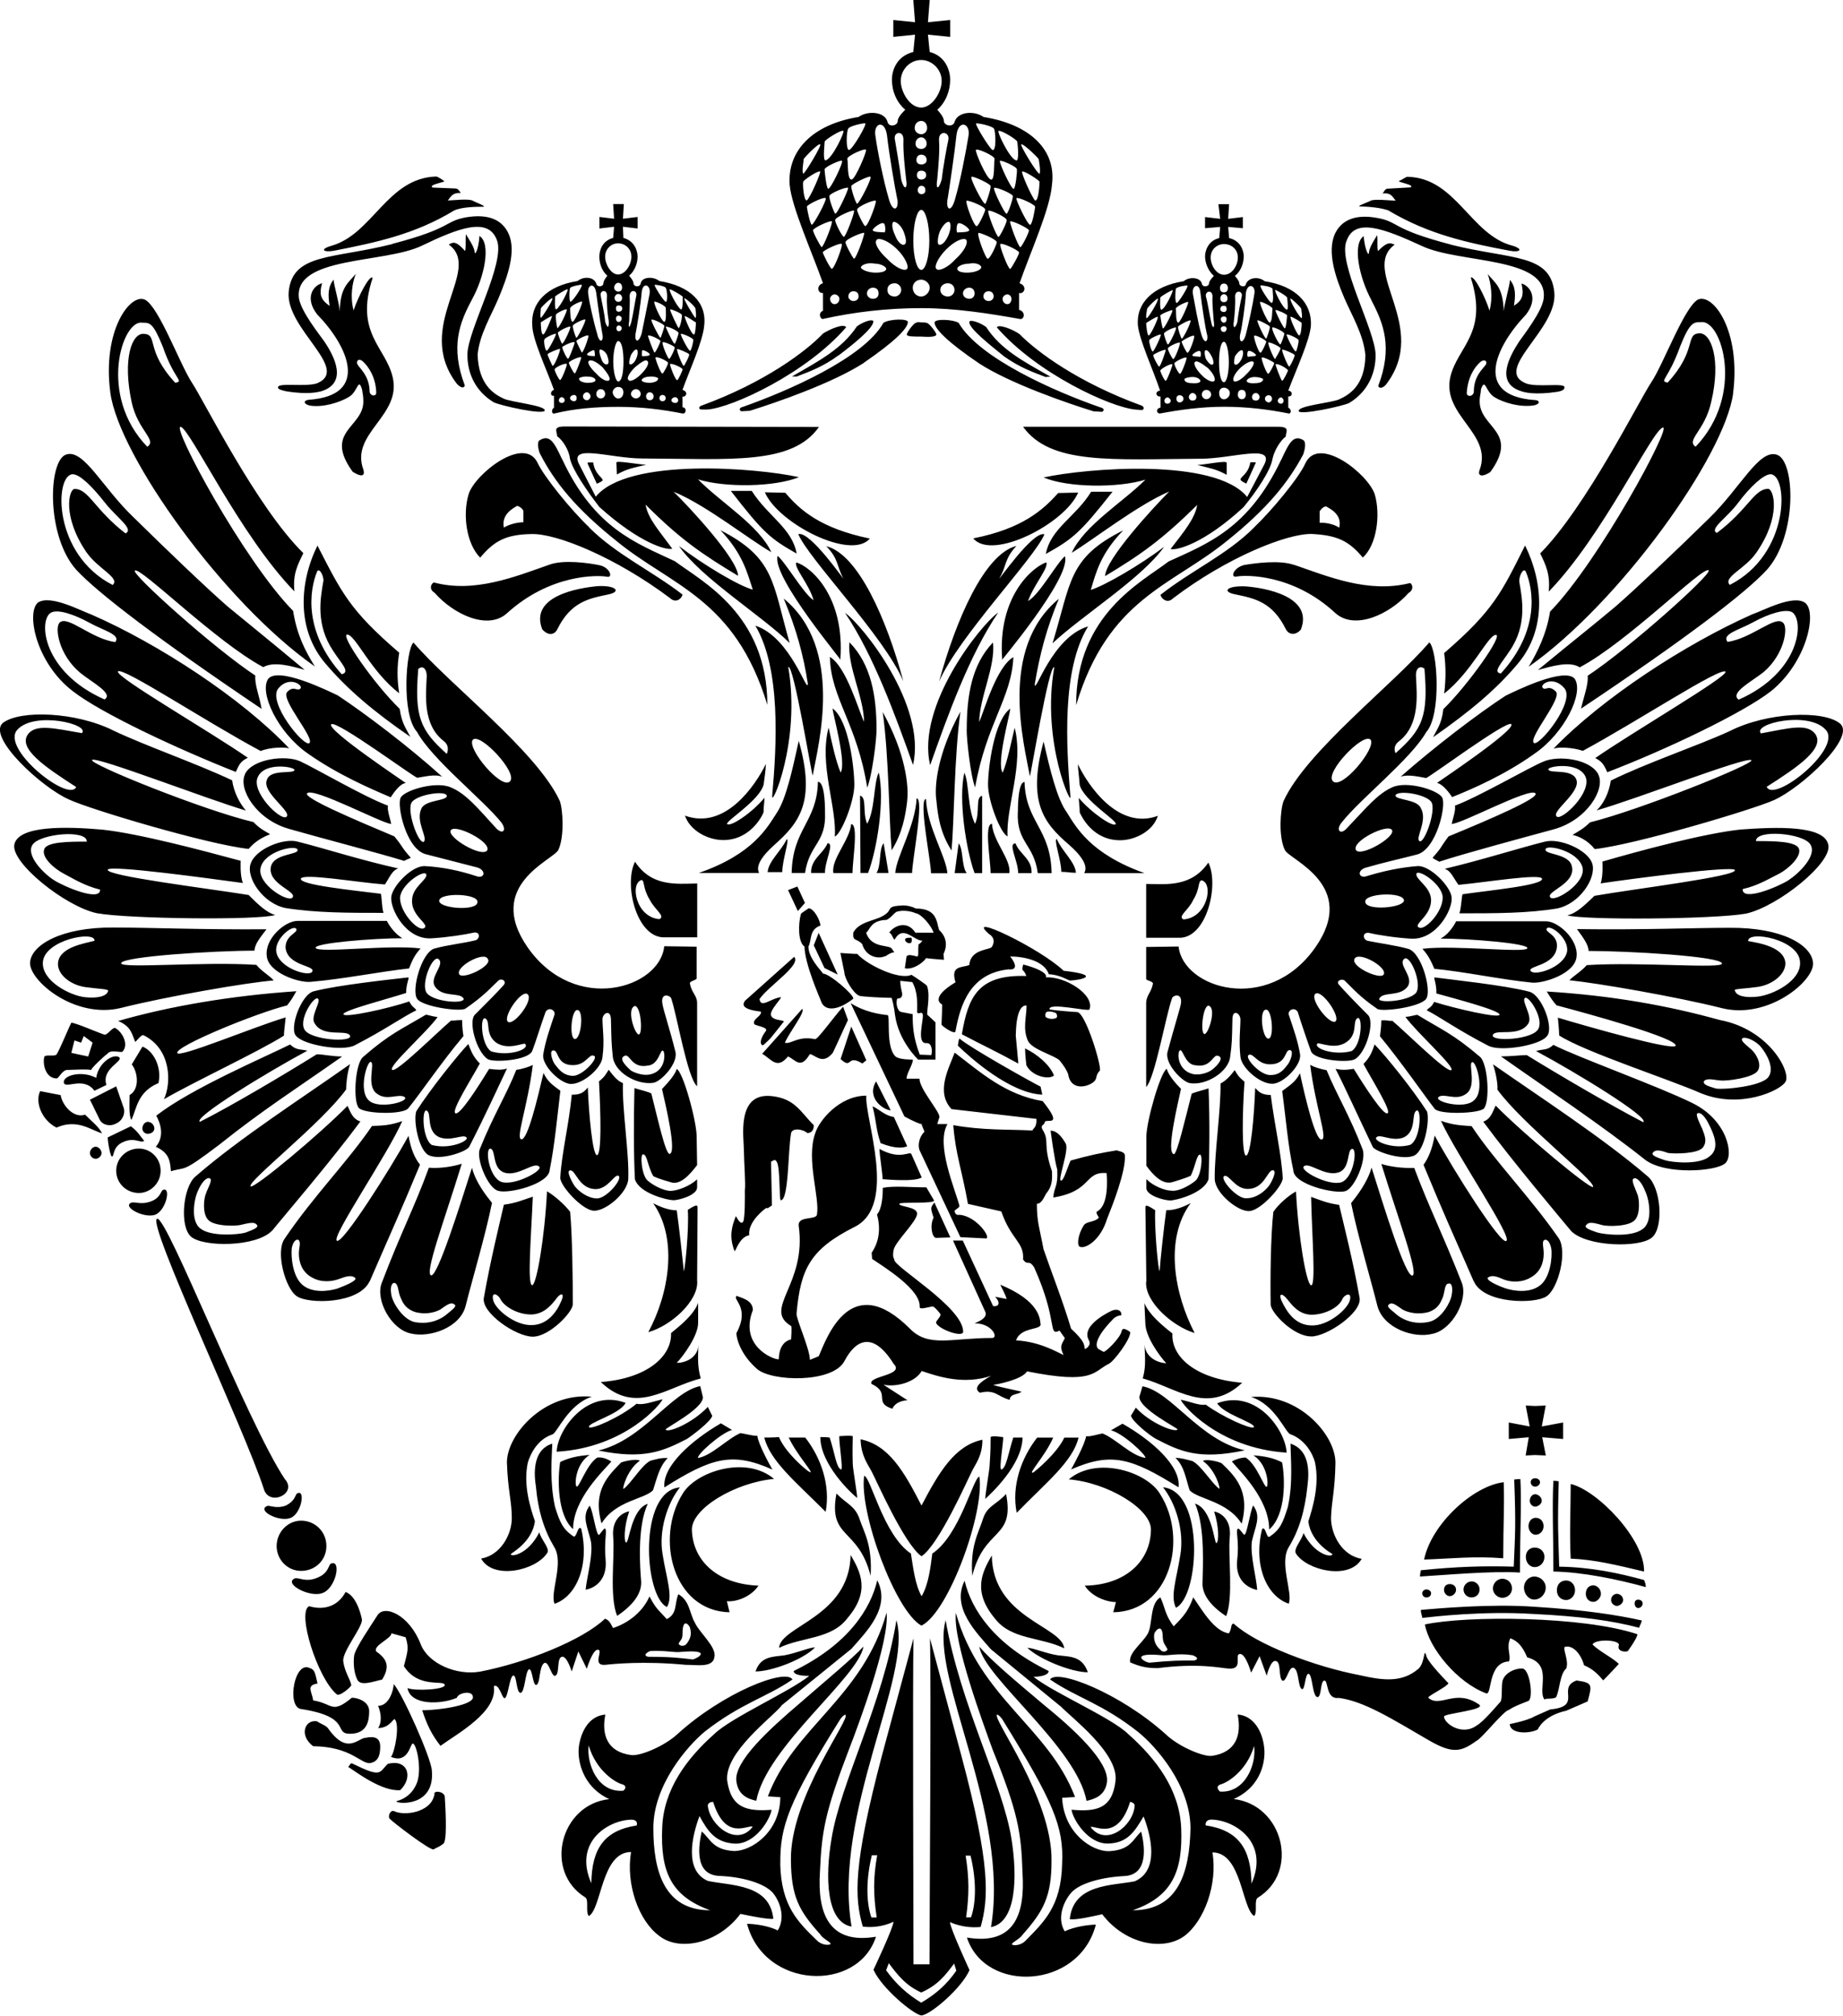 <?xml version="1.0" encoding="UTF-8"?><svg id="a" xmlns="http://www.w3.org/2000/svg" viewBox="0 0 200 218.68"><defs><style>.b{fill-rule:evenodd;}</style></defs><path class="b" d="M114.01,122.68s.43,3.28,.72,4.2c.1,1.93-.34,1.83-.43,3.04,4.25-.68,3.33-2.85,5.79-2.65,.05,.68,.24,3.47-1.01,4.15-.29,.14,.24,.63,.14,.72-.48,.48-1.26,.34-1.59,.77-.72,1.11-.77,2.27-.43,2.36,.58,.24,2.22-.68,2.94-3.04,.58-1.45,2.03-5.11,1.93-6.85,0-.48-.77-.48-.87-.58-1.78,.29-2.94,.53-5.02,1.11-.39,.87-.77,2.27-1.06,2.17-.34-.1,.92-3.33,.53-4.01-.39-.68-.92-1.4-1.64-1.4h0Zm-4.39-18.91s1.3,1.54-.19,1.4c-4.1,.43-5.21,3.76-5.74,6.71-.05,.39-1.16-.34-1.5-.68-.05,0,.05-1.06,.05-2.22,0,0-1.5-.63,1.45-2.41-.58-1.88,.72-1.54,1.5-1.88,.14-1.78,2.27-1.59,2.46-1.98,.53-.92-.29-1.35-.29-1.35-2.89-2.51,5.55,1.54,8.06,3.96,4.24,.48,1.88,1.01,.72,1.06-.24,0-1.06-.63-2.32-.68-.48-1.45-2.65-1.93-4.2-1.93h0Zm-8.1,11.19h-1.88s-2.12-1.98-2.51-4.82c-.1-.92-.34-1.88-.39-1.88-.39,0-3.23-.1-3.52-.24-.67-.29-1.59-1.93-1.59-2.51l-.43-2.12c.72,.05,1.4,.1,1.83,.1,1.01,1.16,4.53,2.89,5.88,2.27,.24,.14,1.69,1.11,1.69,1.21,.43,1.21-.19,3.18,.1,3.18l.82,.77v4.05h0Zm-10.03-5.74c-1.06,1.16-2.75,3.57-3.04,3.52-1.88-.39-2.6,.58-3.28,.39,.53-1.21,2.27-3.38,1.88-3.67l-4.34,4.87c.97,.53,1.59,1.78,2.8,.29,.77,.29,1.35,1.49,2.36-.24h.14c.72,.34,1.35,1.01,2.32-.1,.1-.1,.96-2.07,1.69-3.62l-.53-1.45h0Zm-6.42,1.59c-.29-.19-1.16-.09-1.4-.63-.24-.58,1.5-2.17,.97-1.98-1.11,.19-2.07,1.21-2.22,.19,1.01-1.45,4.58-3.71,3.76-4.58l-5.35,4.78c0,.1-.87,.87,1.74,1.16,.14,.48-.97,.82-.72,1.35,.1,.19,1.59,.34,1.25,.77-.92,1.21-.43,1.74-.19,1.45,.92-.87,.43-.34,2.17-2.51h0Zm11-7.09c-.63,.34-2.07,.19-2.51-1.3-.63-.67-1.06-.24-.96-1.25,.63-1.16,2.22-1.25,3.18-1.78,1.3-.72,.14-1.06,2.22-1.16,.43,0,.92,.1,1.4,.34,2.31,0,2.22,1.45,2.51,2.32,1.3,1.21,.48,2.56,.48,2.61l.05,.63-.63-.05s-1.3-.1-1.3-.14c-.39,.58-1.5,1.3-2.32,1.11l.19-1.3c.24-.24,.58-.1,1.06,0,.34,.19,.14-.63,.24-1.3,.24-.1,.34-.34,.43-.39-.96,0-2.07-1.74-2.99-.19-.1,.34-.34-.68-.63-.68,.58-.82,1.98-1.35,2.85,0h1.98c-.24-.72-1.3-2.03-1.98-2.12-.39-.19-1.35-.39-2.07-.14-.34,.24-.63,.68-1.06,.87-1.74,.05-1.78,1.06-2.22,1.4,.58,1.74,2.51,1.25,2.8,1.74,.43,.72,.43,0-.72,.82h0Zm-12.3,27.06c-1.35,.87-.1,.14-.63,.29-.05,0-2.03,1.45-1.83,2.94-1.06,.19-1.45,1.69-1.59,1.74-.67-1.64-.24-2.85,.1-3.72,0-.39,.39,.87,.77,.58,.29-.1,.24-3.14,.24-3.47,.1-.67-.1-3.18-.1-4.24,0-1.5-.87-6.42,3.04-5.98,2.56,.29,3.14,1.79,4.53,3.14,.05,.43-.19,.87-.68,.87-.58-.48-1.69-.58-1.78,.05-.34,1.93-.24,7.24-1.11,7.24-.19,0-.05-3.57-.43-4.15-.24-.53-.63,.14-.63-.1l.1,4.82h0Zm13.27,5.88c0,.82,7.48,5.16,7.48,7.82,0,.68-2.65-.24-2.94-.96-.05-.24,.68-.77,.43-1.01-.14-.19-.43-.53-.67-.72-.19-.19-1.54,.43-1.54,0,.14-1.88-3.81-4.29-5.16-5.21l-.05-.67c.87-1.26,.97-2.75,.58-4.15,.58-.63,.63-2.22,.63-2.89,1.25-.24,2.94-.05,4.73-.05l.82,1.4c.19,.43-3.76,.14-3.76,.39,0,.34,1.93,.29,1.93,1.06,0,.87-2.46,3.09-2.56,4.01-.14,.82,.1,.87,.1,1.01h0Zm2.99-8.92c-.77,.53-4.15,.19-4.25,.19,0-.58-.34-2.65-.34-3.28,2.36,1.3,3.28,.14,3.47,.58l1.11,2.51h0Zm.29-4.97s-.53-1.26-.29-.82c0,.1-1.01-.34-1.88-.82l-5.84-12.3c1.5,.96,3.14,1.21,4,1.3,.34,0-.24,3.42,.87,4.49,.39,.34,1.69,.34,1.88,.34,0,.58-.68,1.45-.68,2.07h1.4c0,1.11,2.17,3.52,2.17,4.15l-.24,.77h1.11c-1.3,2.22,.82,7.04,1.3,8.88,0,.24-.53,.39-.53,.58,.1,.48,.39,.39,.58,.39,1.88,.19,3.47,2.61,2.8,2.56l-2.75-.14-4.44-9.45c-.19-.53-.05-1.4,.53-1.98h0Zm-5.64-2.75c.68,.29,1.4,1.06,2.32,1.16l1.45,3.18c-.43,.19-1.3,.29-2.89-.34-.53-1.59-.39-2.03-.87-4h0Zm.39-2.7l1.59,3.14c-.87-.05-2.65-1.4-1.59-3.14h0Zm6.32,13.12l1.74,3.81-1.54,.05c-.43,0-.72-1.3-.29-2.17,.05,0-.24-.68-.24-1.01s.34-.58,.34-.68h0Zm-8.78-22.1c-1.59,1.25-2.94,1.4-3.43,.48-.34-.87-1.83-4.2-1.88-6.13-.72-.48-.68-2.46-.39-3.52,.05-.15,.77-.53,.82-.63,.63,0,1.3,1.4,1.3,1.88-1.25,.43-.92,1.59-1.3,2.27,0,1.25,1.3,2.51,1.59,2.94,.68,0,3.28,2.22,3.28,2.7h0Zm6.9,1.45c.14,.39,.53-.19,.63,.29,.1,.58-.72,3.18,.39,3.09,.58-.05,.68,.77,.53,1.3l-1.25-.05c-.72-1.88-.77-3.14-.77-4.39l-1.25-.24c-.34-.05-.63-.82-.43-1.45,.48,0,.58-.24,.53-.63-.05-.29-.19-.68-.19-1.3l1.3,.14c.63,1.11,.53,2.41,.53,3.23h0Zm8.25,31.89l-3.28-7.09h-1.06l3.52,7.77c.29,.77-1.3,1.21-1.16,1.21,1.88,0,2.61,1.59,1.88,1.59-4.44,0-6.9,1.06-8.92-1.01-6.37-6.37-8.97,.82-9.89,2.99l-.96,.39c0-1.16-1.5-4.44-1.45-5.02,.43-4.87,1.5-6.99,6.32-9.41,4.68-2.36,1.06-11.72,1.25-14.23-2.94,0-5.16,2.75-5.55,4.1-1.01,2.85,.53,6.95,.19,8.83-.14,.58-2.07,.1-1.98,1.16,.92,6.42-3.96,9.02-.82,10.9,.1,.05,0,1.45,0,1.45-1.45,.34-1.3,2.17-1.35,2.17-.72,0-4.29-1.54-2.8-5.35,0-1.16-1.45-1.35-1.74-1.54-.58,.39,1.5,1.2-.05,4.05,.05,.92,.68,2.51,2.22,3.86,1.54,1.4,8.2,1.59,9.5-.82,1.21-2.32,3.09-3.33,5.35,.29,1.25,1.25-2.8,1.3-2.41,2.17,2.17,1.01,.14,2.03,2.27,2.7,.39-.92,1.64-.92,1.64-.92l-2.61-1.69c1.45,.29,3.47-.29,4.15-1.49,1.93,.67,4.63,1.49,7.53,.53-1.25,.68-1.98,1.35-1.21,1.83,1.69-.39,1.83,.39,3.23,.77,.05-.72,.92-.53,1.25-.87,.77,.1-3.67-.77-2.94-.77,.14,0,3.04-.53,3.57-1.45,7.24,1.45,7.14,.05,8.88-.82,.53-.24,2.36-2.65,2.32-3.43,.14,.1-.82-.72-.92-.14-.14,.77-1.79,2.36-1.98,2.27l-.53-.29c-.63-.48,.19-1.88,1.64-3.33,.39-.34,.82-.34,.82-.34,.05-.53-.39-.72-.96-.53,0,0-3.52,1.54-2.56,3.23,.34,.63-.43,.97-.43,.97-.1-.53,0-.82-1.5-2.22-.82-2.8-2.22-6.37-2.99-8.63-.43-2.32-.72-2.89-.72-4.92,.53,0,.77-.72,1.01-1.11,.77-.92,.63-1.78,.63-2.41-1.06-3.04-.19-3.23-1.06-4.58-.19-.53,.19-.34,.29-.77,.1-.43,2.12,.68-.24-2.27-4.05-.68-6.7-3.09-9.55-5.26-.67,1.78-2.07,4.29-.34,6.13l9.21,1.06c.05,1.01-.39,1.01-.43,1.26-2.7-.14-5.36,0-8.59-.58,.24,3.14,.92,4.78,1.59,8.54l3.62,.82c1.06,3.09,2.51,3.33,2.36,5.21,.53,.77,.58-.1,1.21,.87,2.65,5.93,1.45,7.48,2.75,6.85l.58,.82c-.34,.68-.63,.87-.14,1.83-.58-.24-2.51-1.45-5.16-1.59,.53-1.54,2.89-1.06,2.65-1.83-.05-.48-.1-2.46-4.34-4.2-.1-.1,.58,1.11,.67,1.54l-1.25-.24c.53,.53,.53,1.11-.24,1.01h0Zm-16.84-35.94l-1.45-.72-1.16-2.46,.53-1.35,2.07,4.53h0Zm-3.57-7.77l-.77,.87-1.06-2.27,1.01-.39,.82,1.78h0Zm22.87,14.28l.29,3.14c-2.36-1.3-3.86-1.98-6.13-3.18,.68-3.96,1.69-6.51,7-6.32-.34-.92-.58-.34-.34-1.25,1.3,.34,2.65,.87,2.46,1.4,2.08-.14,5.31,1.88,4.73,3.47-.05,.29-4.49-.82-4.34,0,.39,.1,2.7,.29,2.99,.29,.92,0,2.75,6.08,2.46,6.37-.53,.53-.19,.87-.72,1.26-.87,.63-2.46,.77-2.7-.87-.14-.43-.48-.96-.96-1.54-.67-.58-2.99-1.16-3.42-2.12-.58-1.3-.14-2.56-.14-3.81-1.11-.1-1.16,2.65-1.16,3.18h0Zm2.7,5.64l.19,.87c-3.52-.14-7.86-4.05-9.16-5.31,0,0,.1-1.01,.24-.72,1.21,1.01,7.67,4.63,8.73,5.16h0Zm1.45-1.21c-.48,.48-2.36,.14-2.99-1.11,0,0-.14-1.16-.14-1.83,1.3,.63,2.65,1.74,3.14,2.94h0Zm-20.36-1.64l-.43,.34c-1.74-1.06-1.06,.72-2.36-.48l1.16-3.52,1.64,3.67h0Zm20.6-5.11c.14,.19,.14,.53-.05,.53-.34,.14-.72,.1-1.06-.1-.1-.1-.1-.48,.1-.58,.29-.1,.72,0,1.01,.14h0Zm-16.35-8.1c.14-.1,.48-.1,.63-.1,.1,.1,.05,.48,0,.53-.14,.14-.43,.05-.53-.05-.14-.14-.19-.24-.1-.39h0Zm34.59-57.7c2.46,0,4.78,.29,6.95,.72,.29,.1,.43-.39,0-.63v-1.21c.48,.05,.53-.58,0-.63,.87-2.32,2.36-5.5,2.46-7.09,.1-2.36-1.59-4.25-5.02-4.78-.63-.53-1.74-.43-2.03,.29-.05,.43-.72,.29-.72-.05,0-.29-.48-.82-.48-.82,.63-.48,.96-1.35,.96-2.12,0-.53-.29-1.69-1.59-1.98l-.1-1.21,1.59,.14v-1.21l-1.59,.19,.1-1.59h-1.16l.19,1.59-1.64-.19v1.21l1.64-.14-.1,1.21c-1.25,.29-1.54,1.45-1.54,1.98,0,.77,.39,1.64,.96,2.12,0,0-.53,.53-.53,.82,0,.34-.67,.48-.77,.05-.14-.72-1.35-.82-1.98-.29-3.33,.53-5.16,2.36-4.97,4.78,.19,1.69,1.64,4.78,2.41,7.09-.67,.1-.39,.72,.05,.63,0,.43,0,.82,0,1.21-.58,.1-.43,.72,0,.63,2.08-.39,4.44-.72,6.9-.72h0Zm-32.85,174.54c-.92-.14-4.34-2.99-5.21-4.97,0,0,2.17-4.58,2.17-5.21,0,0-1.4,.77-3.33,.53-.92-3.14-1.06-6.66,2.07-18.53l3.43-12.74c-.1,4.34,0,29.86,0,35.36h1.74c0-5.45,.19-30.97,.05-35.36l3.42,12.78c3.18,11.91,2.94,15.39,2.08,18.53-1.93,.19-3.33-.53-3.33-.53,0,.63,2.12,5.21,2.12,5.21-.87,1.98-4.2,4.82-5.21,4.92h0Zm0-49.83c-1.88-1.3-4.97-8.39-5.4-9.17-.39-.77-1.16-1.69-1.21-3.52,3.04,.63,4.68,3.42,6.61,7.19,1.93-3.67,3.62-6.51,6.61-7.14,0,1.83-.82,2.7-1.16,3.47-.43,.82-3.57,7.96-5.45,9.17h0Zm0,7.53c-2.85-1.54-6.8-12.35-6.22-16.26,.72,.14,2.07,6.42,5.07,8.44,.24,1.45,.43,3.33,1.16,4.63,.77-1.3,.97-3.18,1.16-4.63,2.99-1.98,4.44-8.25,5.11-8.35,.58,3.91-3.33,14.71-6.27,16.16h0ZM161.24,39.56c.19-.34-.1-.63-.53-.34-.77,.63-1.45,1.83-1.54,3.42,0,.48,.77,.39,.77-.19,0-1.69,1.06-2.51,1.3-2.89h0Zm-3.81-13.02c6.56,1.64,10.81,.96,11.24,5.16,.43,4-6.71,8.39-3.09,9.89,1.26,.48,4.2-.1,4.2,.43,0,.24-.24,.39-.72,.48-2.56,.39-3.67,.05-3.96-.05-2.85-.87-1.35-3.71-.24-5.4,.53-.77,2.46-3.23,2.65-4.63,.63-4.63-9.21-3.81-13.22-5.74-4.1-1.88-7.24-3.09-8.15-.58-1.06,2.36,3.14,9.79,3.14,12.45,0,1.98-.87,3.96-2.85,5.16-.63,.34-5.5,1.4-5.5,.87,0-.58,3.52-.87,4.39-1.25,1.16-.53,2.8-1.54,2.85-4.78-.19-2.22-1.45-4.29-2.27-6.18-1.01-2.36-1.88-5.02-1.06-6.95,.68-1.5,2.17-2.22,4.58-1.78,2.46,.43,1.4,1.16,8.01,2.89h0Zm-8.59,6.08c1.3,2.46,2.32,5.07,.72,9.26,.14,.34,.58,.19,.87-.19,4.78-6.27-2.89-12.35,.92-15.15-.39-.14-.72-.43-1.78,.67-.19,.19,0-2.12-.19-1.59-.1,.19-.77,1.16-.82,1.74,0,.53-.43-.14-.58-1.74-1.25,.87-.48,4.53,.87,6.99h0Zm-40.67,2.89c4.34,5.02,12.45,8.73,15.1,8.93l.63,.05c.29-.05,.29-.34,0-.48-6.9-2.51-11.38-5.84-13.27-7.77-.77-.53-2.27-1.11-2.46-.72h0Zm.77,3.14c1.69,1.21,3.18,1.74,4.58,2.27,.1-.1,.67,0,.39-.1-2.8-1.59-5.31-2.89-6.9-5.35-.67-.48-1.78-.87-1.83-.53,0,.72,2.17,2.41,3.76,3.71h0Zm-2.7,.77c3.33,2.17,9.6,4.34,12.45,5.21l.92,.05c.34-.24,.05-.43-.19-.48-5.02-1.74-13.17-5.35-15.39-9.17-.63-.39-2.7-.48-2.61,0,.05,.68,1.4,2.07,4.82,4.39h0Zm1.3,169.66c2.75-.53,2.89-5.4,2.22-9.6-.96-5.98-5.55-14.52-7.14-23.69-1.74,6.13,6.99,20.94,4.92,33.29h0Zm8.73-3.76c.82-.92,3.04-1.64,5.69-1.78,2.8-.1,2.22-3.47,1.88-4.82-.92,.82-1.11,1.98-3.47,2.12-1.88,.05-4.92-1.98-5.11-5.79l1.4-.09c-2.85-7.53-10.37-10.76-12.93-19.97-.34,3.14,3.04,12.21,4,14.86,2.75,6.8,3.09,8.93,3.23,13.32,.29,4.44-.82,7.91-6.03,7.04,1.98,6.08,12.16,5.64,13.99-1.4-.68,0-2.27,.19-3.38,.72-.87-1.4-.14-3.23,.72-4.2h0Zm1.64-9.94c.82-.19,2.03-.53,2.22-2.07,.24-2.17-3.57-5.69-6.9-8.39-3.04-2.56-5.69-4.78-6.95-6.27,.48,3.33,10.56,10.9,11.63,16.74h0Zm-2.85-10.28l-7.53-6.17c-1.5-1.74-4.34-4.49-2.85-7.43,.72,3.09,3.18,6.9,9.12,9.79,0,.48-1.01,.63-1.64,.63,2.07,1.69,8.49,4.44,10.28,6.22,2.99,2.65,5.55,5.98,5.74,10.18,.19,4.63-.92,7.43-5.26,8.93,4.97,0,6.17-4.15,6.27-8.88,0-4.63-3.71-8.88-5.69-10.47-3.91-3.09-6.66-3.71-9.55-5.69,.77-1.2,7.62,1.5,12.54,5.93,1.4,1.35,4.05,2.46,5.02,2.36,2.65-.39,3.23-2.27,2.8-4.49,1.78,.14,2.65,1.88,2.85,3.38,.24,1.4-.14,4.39-3.28,5.79,5.36,.63,7.19,7.91,2.61,10.71-.43,.29,0,1.59-.39,1.98-1.35-.82-1.35-6.9-4.53-6.9,.58,3.43-.87,7.43-3.04,9.07-2.32,1.69-6.46,.87-8.92-2.36-1.06,.24-2.99,.67-3.52,.53,.39-3.81,4.53-3.62,7.04-4.1,2.7-1.16,1.79-4.92,.97-7.04-.97,1.64-1.74,2.89-3.86,2.94-2.17,.05-3.81-2.61-3.96-3.67,2.7,.24,4.44-.1,4.78-3.18,.29-2.99-4.78-6.8-5.98-8.06h0Zm-.19-5.5c-1.35-.19-2.7-.82-3.38-.82,1.3,1.25,4.78,2.65,6.56,2.65-.58-1.69-1.78-1.69-3.18-1.83h0Zm-6.9-4c1.78,2.32,4.97,1.98,7.52,3.23-.24-2.41-7.77-3.28-7.86-10.08-1.06,1.83-2.12,3.91,.34,6.85h0Zm-1.3-10.81c-.48,1.54-1.4,2.89-1.16,6.18,1.3-5.31,4.63-3.91,3.67-8.88-1.2,1.26-2.03,1.26-2.51,2.7h0Zm11.05,7.24c.72,1.16,2.32,1.78,3.38,1.78l-.29,1.11c6.17-.1,8.15-7.96,5.11-12.78-1.35-2.41-6.85-4.24-9.94-1.64,4.2,.34,8.92,3.18,8.92,5.45-.05,3.57-2.94,6.03-7.19,6.08h0Zm-10.32-13.17c0,.58-.48,3.13-.48,3.76,.68-.63,4-3.71,4.05-6.66h-1.01c-.53,1.64-.77,3.38-1.3,3.47-.29,0,.29-3.23,.19-3.52-.29,0-1.11-.19-1.35,0,0,.72,0,1.49-.1,2.94h0Zm2.94,5.26c3.18-3.28,6.08-5.55,6.7-8.15h-1.54c-.82,1.74-3.14,3.62-3.33,3.76-.82,.39,1.25-1.74,2.12-3.76h-1.74c-1.74,2.22-2.8,5.26-2.22,8.15h0Zm14.04-25.09c-.19,2.17,2.85,4.87,5.26,5.59-2.17-4.15-3.33-10.18-.43-14.09-1.21,.63-1.98,.77-2.65,.77-.24,1.74-.63,5.26-.72,6.61-.14,0-.58-4.49-.48-6.61-1.16-.77-1.06-.48-1.06-.14l.1,7.87h0Zm-.39,10.51c3.76,1.06,7.04,4.01,10.81,.48-5.11-.43-7.72-2.85-7.57-5.35-1.11-.87-2.51-2.03-3.04-3.28l.1,2.17c0,1.45,1.59,3.62,2.27,4.34-1.06-.05-2.27-.72-2.36-2.03,.1,1.93,.1,2.61-.19,3.67h0Zm-7.77,9.89c4.39-1.93,6.56-1.25,11.67,1.93,.29-2.27-2.85-5.07-6.08-6.9l-1.25,.72c1.3,.29,3.96,2.8,3.72,2.99-1.54-.24-3.18-2.07-4.63-2.65-.39,.05-1.4,.39-1.78,.29-.19,1.01-1.45,3.28-1.64,3.62h0Zm11.87,9.26c-.43,2.7-1.11,4.49-.48,5.74,2.56-1.25,3.14-12.64-1.4-13.07,1.35,1.69,2.32,4.68,1.88,7.33h0Zm6.17,.53c-.24,2.17,1.06,3.04,2.17,3.28-.1-1.45-.77-3.71-.58-5.26,.34-1.59,1.06-2.7,.14-3.91-.34,.68-.67,3.18-.96,3.18-.1,0-.63-.87-.72-.63-.24,.24,.19,1.3-.05,3.33h0Zm-3.76,2.41c-.1,1.2,.72,2.51,2.56,3.71,.82-2.07,.19-6.42,.39-8.54,.24-2.22-1.35-2.8-1.69-2.8,.53,1.64,.53,3.28,.24,3.42-.24,.05-.43-3.71-2.32-4.29,1.16,2.56,.82,7.28,.82,8.49h0Zm-1.4-9.94c.92,.97,4.1,1.16,5.64,3.62,.97-3.57-.77-5.21-2.17-6.56-.48-.24-1.78-.48-2.03-.24,1.4,.96,1.98,3.18,1.74,2.99-.87-.68-1.93-2.51-2.89-2.99-.58-.14-1.16-.34-1.83-.34,.97,.92,1.11,2.22,1.54,3.52h0Zm-1.3-6.61c-.29,.39-2.99-.68-4.54-2.36l-.53,.87c.1,.58,1.98,2.12,2.7,2.51,2.6,1.35,4.63,2.32,9.65,1.25-4.92-1.11-7.96-6.37-11.1-6.95l-.34,1.16c0,1.3,4.25,3.43,4.15,3.52h0Zm8.2,2.8c1.59,1.01,1.69,3.33,1.45,3.43-.29,.05-1.06-2.41-2.27-3.18-.53,0-1.21,.24-1.5,.43,.82,1.01,4.05,4.05,4.05,7.38,1.83-1.59,1.74-5.5,1.4-7.28-.87-.48-1.93-.68-3.14-.77h0Zm3.62-.29c-.1-2.36-3.23-6.95-7.53-5.35,.68,1.21,4.29,2.17,3.96,2.61-.29,.24-3.28-1.06-5.21-2.46-.63,.14-1.74-.34-2.7-.53,.05,.39,3.95,5.26,11.48,5.74h0Zm.14,5.89c-.53,1.69-.82,2.46-1.98,3.23-.34,.29-.43-1.21-.82-.82-.97,3.91,.48,7.28,2.89,8.1,.48-1.16-1.06-4.39,0-6.13,1.11-1.83,1.74-3.86,2.03-6.61,.24-1.83,.14-3.96-1.83-4.63,0,1.59,.29,4.2-.29,6.85h0Zm2.22,1.59c.29,2.27,2.51,3.47,2.61,3.52,.05,.43-1.88,.19-3.14-2.27-.19,.82-1.11,1.69-.82,2.22,1.16,1.83,5.79,2.94,7.14,.58-2.12-.34-3.33-2.61-3.33-4.44,.05-1.78,.43-2.94,.48-5.93,.05-3.04-3.96-7.62-9.16-7.19,2.65,.82,3.76,3.96,4.29,4.05,1.59,.58,2.41,2.12,2.65,3.04,.53,2.51-.29,5.02-.72,6.42h0Zm-10.85-71.49c-1.83,2.65-4.44,2.36-6.75,2.32v5.84h3.76c2.89-.19,4.15-5.84,2.99-8.15h0Zm-.72,1.93c1.3,.34,.63,4.05-1.98,4.24-.67-.34,.53-.96,1.06-2.12,.77-1.25,.48-2.07,.92-2.12h0Zm16.6,8.49c.48-.82,3.62,.96,3.14,1.74-.43,.58-3.67-.92-3.14-1.74h0Zm-11.82,21.37c-.43-.19-.39-4.34-.14-8.01-.43-.39-.58-.43-1.06-1.26-.48,.63-.96,1.16-1.54,1.45,.05,2.8-.67,7.62-.63,10.37,.05,1.54,2.56,3.57,3.76,3.47,1.21-.05,3.62-2.7,3.62-3.57-.14-2.61-.87-5.64-1.3-9.02-1.11,0-1.4-.48-1.69-.77-.1,2.89-.48,7.48-1.01,7.33h0Zm5.16,1.59c0,1.54,4.53,2.61,5.64,2.27,1.01-.29,2.32-3.42,1.88-4.53-1.4-3.67-2.8-5.89-3.91-8.59-.72-.14-1.35-.34-1.78-.58,.58,4.63,1.93,8.01,1.25,8.1-.68,.14-1.79-4.53-2.36-7.19-.53,1.01-1.11,1.3-1.93,1.93,.39,2.85,.63,5.98,1.21,8.59h0Zm6.56-11c-.87,.14-1.35,.14-1.98,0,.97,1.88,2.41,5.07,4.05,8.49,.34,.53,3.43,1.54,4.58,.87,1.11-.72,1.59-3.81,1.3-4.73-1.59-2.46-4.39-5.93-5.69-7.28-.24,.67-.43,1.35-1.21,2.12,.96,1.78,3.09,5.16,2.61,5.35-.43,.24-2.32-2.65-3.67-4.83h0Zm8.73-7.28c-.34,.68-.58,.63-.82,.92,1.5,.77,3.33,2.12,6.7,3.86,1.35,.68,5.55-.05,6.32-1.01,.87-.82-.53-4.58-1.93-4.87-2.56-.68-8.44-1.3-10.23-1.54-.14,0,.24,.77,.19,1.74,2.07,.58,7.04,1.88,6.85,2.32-.14,.39-4.78-.68-7.09-1.4h0Zm-4.53,2.07c-.48,.05-.34-.09-1.21-.05,0,.87-.14,1.45-.14,1.74,2.17,2.61,4.92,6.56,5.93,7.86,.53,.63,4.58,.53,5.31,0,.72-.72,.48-4.87-.39-5.64-2.94-2.51-4.15-2.94-6.75-4.53-.14-.1-.58,.15-1.35,.19,1.21,1.69,5.5,5.5,4.97,5.79-.58,.19-4.78-4-6.37-5.35h0Zm-8.83,34.25c1.74,0,5.55-2.61,5.26-4.2-.72-4.05-1.64-7.62-2.22-10.08-1.3-.19-1.83-.43-3.04-.87,.1,4.49,.53,9.65,0,9.6-.53-.14-1.4-5.35-1.64-10.18-.77,.39-1.98,1.45-2.46,2.22-.29,2.61-.34,7.38-.29,10.03,0,.87,2.46,3.47,4.39,3.47h0Zm7.19-3.33c.63,2.41,3.91,3.57,5.98,3.04,2.12-.43,3.91-3.67,3.18-5.55-2.12-5.4-3.57-8.2-5.16-12.45-1.3,.05-2.65-.14-3.57-.43,1.93,6.22,4.05,11.87,3.38,12.11-.77,.19-3.14-7.62-4.44-11.72-.43,1.59-1.64,3.14-2.22,3.86,.68,3.38,2.27,8.78,2.85,11.14h0Zm10.47-2.65c1.11,2.46,6.61,2.46,7.86,1.64,1.3-.82,2.32-4.87,1.35-6.32-3.14-4.53-6.85-8.25-9.45-12.16-1.21-.1-1.98-.1-3.33-.58,1.64,3.62,7.82,12.64,7.09,13.03-.58,.48-5.74-7.67-7.77-11.43-.29,1.54-.68,2.41-1.21,3.18,2.22,5.36,3.04,7.14,5.45,12.64h0Zm10.52-5.5c1.69,1.78,7.57,1.88,8.83,.72,1.3-1.16,.92-5.45-.48-6.61-4.82-4.15-11.82-8.68-16.79-12.16,.29,.87,.53,2.07,.48,2.75,2.65,3.67,10.76,9.99,10.37,10.56-.39,.19-7.48-5.69-10.56-8.83-.29,.53-.48,1.45-1.35,1.74,3.28,4.44,8.3,10.37,9.5,11.82h0Zm8.1-7.67c2.22,1.64,7.72,1.25,8.68,.34,.92-.87,.24-4.63-3.57-6.51-3.71-1.83-12.45-4.97-15.1-6.32-.67,.63-1.11,.43-1.88,.67,4.34,2.32,12.4,7.24,11.63,7.72-3.52-1.83-9.12-5.11-12.64-7.28-.67,0-1.69,.14-2.8,.14,4.92,3.47,10.95,7.48,15.68,11.24h0Zm3.28-12.4c-.24,.58-9.41-2.03-12.78-3.04,.05,.53,.14,1.54,.14,1.93,2.65,1.74,12.01,4.78,15.39,6.27,4.25,1.74,8.64-.29,9.17-1.25,.63-1.01-1.74-5.69-7.14-6.7-5.55-1.54-11.63-2.65-18.77-3.09,.39,.63,.63,1.01,1.06,1.5,3.28,.87,13.17,3.57,12.93,4.39h0Zm-46.65-49.83c-2.07-.1-2.65,.58-1.11,.87,2.07,.43,4,.82,5.45,3.76,.34,.68,1.11,.68,1.64,.05,1.4-3.62-3.96-4.53-5.98-4.68h0Zm-2.07-12.11v-1.3c0-.29-2.27,.19-3.18,.24,1.3,.34,1.93,.39,3.18,1.06h0Zm-27.5,6.9c2.03,2.46,9.94-1.59,11.38-4.97l-2.17,.05c-1.64,1.83-3.86,3.86-9.21,4.92h0Zm-3.71,15.53c2.08-4.82,10.37-13.41,11.43-15.97-1.25-.43-5.16,5.31-4.87,4.73,.77-1.25,.48-2.03,1.83-3.47-3.47,.87-6.56,8.01-8.39,14.71h0Zm2.12,17.56l-.43,3.23h1.3c-.58-.82-.34-2.61-.87-3.23h0Zm10.66-.48c-.39,.05,.48,2.27,.48,3.57,.67,0,.92,.1,1.59,.1-.1-1.21-1.54-2.36-2.08-3.67h0Zm-4.49,.48c-.87,0,.29,1.88,.29,3.23h1.45c.1-1.5-1.3-2.07-1.74-3.23h0Zm-9.7-4.82c-.87,0,.53,6.71,.53,8.06h1.78c-.14-1.83-2.22-5.07-2.32-8.06h0Zm7.14,2.7c-.87,0-.14,4-.14,5.35h2.03c.24-1.45-1.78-3.47-1.88-5.35h0Zm-1.83,0c-.82-1.59-.63-4.44-1.16-5.55-.67,2.89,.19,8.39,1.11,10.9h.82v-8.39c-.77,.14-.19,1.78-.77,3.04h0Zm-4.87-6.37c1.93-5.45,4.25-11.92,7.38-16.55-1.88,1.3-8.92,10.13-7.38,16.55h0Zm.68,3.86c.14,1.54,.39,3.47,1.64,5.4,.29-3.18,.29-10.18,.96-15.05-2.51,4.53-2.85,8.15-2.6,9.65h0Zm3.28-7.72c0,1.16,.43,5.07,.92,6.27,1.21-6.9,3.96-9.7,4.15-14.13-1.88,1.11-3.18,5.89-3.71,7.04,.05-2.75,1.78-5.98,1.5-8.63-2.32,2.41-2.85,5.79-2.85,9.46h0Zm2.32,5.98c0,1.83,1.4,5.36,2.12,5.6-.19-3.18,1.79-7.81,.77-11.77-.43,1.78-.77,3.57-1.3,4.87-.72-1.01,.82-6.42,.82-6.95-1.78,1.3-2.41,6.51-2.41,8.25h0Zm9.94,2.99c.19,.43,1.4,3.04,4.39,3.04,1.59,0,3.57-.96,4.1-2.65-4.29,1.59-7.57-3.28-8.68-5.6,0,.48,.19,1.83,.19,2.22,.43,1.74,4.2,3.96,3.91,4.29-.29,.34-2.61-1.21-4-2.85,0,.39,.1,.97,.1,1.54h0Zm-6.71,0c-.14,3.33,1.74,3.42,2.17,6.61h1.5c-.1-4.87-2.8-5.5-2.94-9.89-.63,0-.72,2.12-.72,3.28h0Zm5.31,0c-1.06-1.45-1.83-4.68-2.51-7.67-1.78,6.56,0,8.83,2.75,11.19,2.7,2.36,1.5,3.09,1.69,3.09h6.51c-5.93-2.12-7.43-5.02-8.44-6.61h0Zm49.35-57.36c.29,1.25,.1,1.83-.82,2.41,.19-1.16,.19-2.07-.43-2.8,0,.53-.67,2.8-.67,3.42-.1-2.7-.92-3.04-1.74-4.05,.34,1.01,.58,2.46,.19,3.96-.43-1.4-1.69-3.91-2.03-3.57,1.93,6.03-1.45,7.48-2.22,10.76-.96,4.2,4.63,6.13,3.18,10.08-.29,.77,.39,.77,1.16,.24,3.18-4.39-1.16-4.78-1.16-7.67,0-.63,.14-.87,.14-1.3,.48-1.35,.48,.29,1.5,.87,.96,.58,2.75,1.11,4.25,.87,.72-.14,.67-.58,.05-.58-6.66-.48-4.24-5.79-.92-9.26,1.4-1.79,.43-3.14-.48-3.38h0Zm-14.33-7.86c4.25,2.51,8.39,3.43,12.98,4.29,1.16,.24,1.64-.14,.39-.53-4.58-1.16-6.13-7.38-11.43-7.48-.14,0-.67,.39-.87,.43-.39,.14,1.78,.43,1.21,.72l-2.46,.14c-.39,0-.43,.53-.63,.53,1.01-.14,1.11,.34,1.49,.77-.58,0-2.46-.24-2.8,.05-.19,.1-1.54,.58-1.06,.58,.58,0,2.32,.1,3.18,.48h0Zm-10.32,38.4c-1.59-.58-4.34-.19-5.45,0-1.16,.29-1.54,1.4-.82,1.25,1.01-.19,6.17-.29,10.76,4,2.12,1.83,5.84,.1,7.91-2.22,.72-.43,.29-1.16,.1-1.06-4.49,1.11-8.83-.72-12.49-1.98h0Zm-.77,79.65c.53,.67,1.25,1.64,2.6,1.69,1.45,0,2.99-.77,3.38-1.69,.19-.48,1.06-.87,.82,.1-.24,1.01-2.41,2.84-4.2,2.75-1.74-.05-2.65-1.45-3.23-2.7-.34-.82,.1-.82,.63-.14h0Zm-6.85-13.36c.53-.24,1.16,1.4,2.56,1.4,1.79,0,2.12-1.98,2.7-2.03,.58,0-.19,1.45-.43,1.74-.43,.53-1.3,1.3-2.41,1.3-1.01,.1-2.94-2.12-2.41-2.41h0Zm-5.84,2.65c.58,0,3.67-.77,4.15-2.32,.1-2.75,.14-6.32,0-9.84-.72,.24-1.45,.39-1.83,.58-.72,2.8-1.59,6.56-1.93,6.56-.87-.14,.39-5.31,.77-7.09-.39-.39-1.35-1.4-1.54-2.17-.67,.29-2.22,5.69-2.22,7.38v3.13c.72,1.01,1.74,2.08,2.8,1.79,1.16-.34,1.93-.63,2.03-.72,.48-1.01,.63-2.22,.96-2.27,.39-.1,.19,2.32-.48,2.85-.72,.58-1.88,1.16-2.56,1.06-.77,0-2.03-.53-2.75-1.25v.96c0,.82,1.93,1.35,2.6,1.35h0Zm23.78,11.24c.34-.24,.82,.19,1.4,.58,.67,.39,1.78,.58,2.85,.29,1.16-.43,1.3-1.11,1.54-1.59,.24-.68,.19-1.5,.63-1.5,.34-.1,.48,.43,.34,1.21-.1,.77-1.11,2.65-2.46,2.94-1.54,.34-2.89-.19-3.67-.92-.63-.53-1.01-.77-.63-1.01h0Zm10.71-2.89c.43-.29,.96-.1,1.74,.24,.77,.29,1.93,.34,2.89-.24,1.06-.58,1.4-1.64,1.4-2.56,0-.72-.19-1.16,0-1.45,.29-.24,.67,.1,.82,.87,.14,.92-.1,3.14-1.21,4-1.11,.87-2.8,.63-3.71,.34-.87-.29-2.27-.92-1.93-1.2h0Zm23.44-21.32c.39-.34,1.06-.1,1.74-.05,.72,.1,3.52-.29,4.05-1.01,.53-.72-.14-1.88-.68-2.36-.43-.39-1.25-.96-.96-1.2,.34-.24,1.5,.29,2.03,.96,.53,.63,1.59,2.36,.72,3.33-.87,.92-4.68,1.3-5.6,1.16-.82-.24-1.5-.43-1.3-.82h0Zm-5.5,7.72c.34-.34,1.01-.1,1.59,.1,.72,.1,3.18,.1,3.76-.58,.58-.72,.1-1.54-.05-2.03-.24-.53-.77-1.54-.53-1.69,.39-.19,.92,.48,1.3,1.3,.43,.87,1.21,2.51,0,3.38-1.06,.92-4,.67-4.87,.39-.82-.29-1.59-.53-1.2-.87h0Zm-7.24,7.86c.29-.34,.92-.14,1.64,.05,.58,.19,3.04,.19,3.62-.58,.58-.68,.43-2.32,.24-2.75-.19-.53-.72-1.54-.43-1.69,.34-.24,.92,.43,1.25,1.3,.43,.82,.92,3.33-.24,4.15-1.16,.92-4.05,.63-4.92,.39-.82-.29-1.59-.53-1.16-.87h0Zm-22.82-9.46c.39-.43,1.69,.53,2.99,0,1.4-.72,.77-2.56,1.35-2.89,.58-.34,.48,3.09-.68,3.71-1.88,.53-4.05-.43-3.67-.82h0Zm-7.86,3.14c.53-.48,2.22,1.11,3.71,.68,1.35-.39,.92-2.46,1.5-2.56,.63-.1,.19,3.14-1.16,3.62-1.4,.43-4.63-1.3-4.05-1.74h0Zm14.62-7.53c.63-.43,1.88,.48,2.99-.34,1.16-.82,.19-3.28,.63-3.42,.43-.19,1.45,3.13,.19,4.15-1.06,1.01-4.44,.1-3.81-.39h0Zm1.4-21.66c-.14-1.21-2.32-3.42-3.67-3.38-1.83,.14-3.71,.53-5.6,1.11-.77,.24-1.06-.58-.1-.92,1.98-.58,3.96-1.01,5.64-1.45,2.07-.58,3.18-5.31,2.7-6.18-.48-.82-3.81-1.83-5.4-1.11-1.64,.72-2.85,2.27-5.02,4.53-.68,.68-1.16,.05-.43-.77,1.93-2.46,7.48-6.85,9.12-9.74,1.69-1.88,1.21-8.97,.34-9.74-3.91,4.58-13.36,11.82-15.82,17.22-.34,.87-.58,3.81,.14,5.31,.48,1.06,8.06,3.81,3.28,10.61-5.16,7.28-14.33,4.39-14.81-.14-.92,0-2.7,.05-3.52,.05v3.47c0,.19,.87,.24,.72,.58-.19,.92-.72,1.21-.72,2.07v9.07c.96-.97,2.12-7.72,2.8-9.6,.05-.34,1.16-.72,.97,.58-.14,.68-.82,2.85-1.45,5.21-.34,1.26,1.54,3.18,2.36,3.38,1.78,.34,4.29-1.21,4.44-2.89,.19-1.4,.19-1.69,.24-4,0-1.21,.87-.68,.87,0,0,.96-.19,2.36,0,4.05,.14,1.3,2.41,3.18,3.72,2.89,1.21-.24,2.94-2.12,2.75-3.18-.24-1.4-.63-2.51-1.21-4.24-.19-.48,.58-.97,.96-.34,.34,1.11,1.16,3.52,1.45,4.29,.43,.97,4.1,1.26,4.78,.82,1.25-.77,2.17-4.15,1.35-4.82-1.21-1.21-2.56-2.61-3.09-3.23-.39-.39,.24-.72,.58-.48,.82,.77,1.59,1.74,3.57,3.09,.53,.34,4.68-.19,5.31-1.11,.58-.92-.48-4.92-1.93-5.4-1.4-.39-3.23-.63-4.39-.87-.58-.1-.67-.97,.1-.87,1.01,.24,2.89,.53,4.58,.63,2.75,.14,4.53-3.18,4.39-4.49h0Zm13.56,6.42c.19-1.83-1.98-3.81-3.33-3.81h-9.74c-.34,.68-.96,1.5-1.69,1.88,3.18,0,9.7,.53,9.41,1.06-.34,.53-8.01-.39-11.38,.05,.68,.77,.87,1.21,1.3,2.17,3.14,.29,7.19,1.16,10.61,1.5,1.21,.1,4.68-.96,4.82-2.85h0Zm1.69-10.08c-.48-1.5-3.57-2.8-5.16-2.36-2.7,.67-6.8,1.98-10.85,2.94,.68,.19,.96,1.01,1.5,1.74,3.09-.29,8.88-1.25,9.07-.67,.14,.72-5.6,1.25-8.63,1.69-.1,.29-.14,1.54-.34,2.07,3.91,0,7.43,0,10.61-.53,2.41-.48,4.29-3.28,3.81-4.87h0Zm-16.06-22.82c.19,1.5,.19,2.8,0,4.39,3.04-2.41,4.73-6.32,5.6-6.37,.87-.05-2.94,5.35-5.69,8.06-.19,1.64-.72,2.22-1.11,3.04,4-2.8,6.9-5.21,9.26-8.06,3.04-3.67,2.7-8.73,.72-12.74-2.56,5.11-3.42,7.04-8.78,11.67h0Zm14.18,2.8c-1.06-1.35-6.46,1.3-7.53,1.83-3.04,1.98-7.77,5.6-11.38,8.78,.77-.29,1.98,0,2.75,.14,.1,.14,8.83-6.37,9.26-5.84,.53,.63-8.1,6.37-8.06,6.37,.58,.1,1.3,1.01,1.64,1.54,2.17-.87,5.74-2.41,8.97-4.73,3.23-2.22,5.35-6.56,4.34-8.1h0Zm2.56,10.37c-.87-1.69-4.34-2.12-5.98-1.4-1.54,.63-7.09,3.86-9.6,4.78,.14,.48-.29,1.59-.34,1.98,1.06,0,8.39-3.96,9.07-3.33,.58,.48-5.07,2.89-9.41,4.68-1.06,1.4-.58,1.01-1.74,2.32,.29,.24,.24,.14,.72,.43,2.46-.82,8.92-2.56,12.45-3.52,3.62-1.01,5.6-4.39,4.82-5.93h0Zm-52.73-30.68h-2.32c-1.69,2.75-4.39,3.96-4.92,6.75,2.94-1.64,3.71-2.27,7.24-6.75h0Zm-5.16,6.99c-.92,.77-2.75,4.15-4.01,4.87,.63-1.78,2.27-3.62,1.98-4.2-1.54,.53-5.31,3.76-4.78,10.57-.63,.68,7.57-8.92,6.8-11.24h0Zm-3.28,13.89c.53-3.18,1.25-5.98,2.61-9.26-6.56,5.4-3.76,15.77-3.14,19.25,.1-.1,2.08-12.25,2.65-11.82-1.45,8.1,2.03,15.53,1.74,13.94-.43-5.4-.96-13.7,1.93-18.38-3.95,1.16-5.79,7.53-5.79,6.27h0Zm9.6-16.69c-5.98,2.99-5.64,5.6-7.67,12.25,3.18-2.99,9.75-7.09,12.11-10.47-2.51,1.93-6.51,4.25-7.96,4.68,.58-1.93,1.06-3.91,3.52-6.46h0Zm-5.6,2.46c1.35-2.99,5.55-5.5,8.01-7.96-2.99,.92-8.44,.87-11.05-.24,4.63-1.01,18.62-2.17,22.09,2.12l1.83-3.47c1.25-2.36-3.43-.68-6.9-.68-9.6,.05-16.26,.68-19.25-3.47h27.64c1.4,0,.87,.53,.87,1.06-.58,.43-1.25,1.5-1.45,2.46-.19,1.21-1.74,3.52-3.14,5.21-4.29,3.96-7.28,4.73-7.91,4.53,1.5-1.93,2.65-3.33,2.89-4.78-3.81,3.76-6.13,5.4-9.99,7.72,0-1.78,5.31-7.53,6.95-9.17-3.43,1.45-8.35,5.31-10.61,6.66h0Zm22.77-10.18c-3.57,7.57-8.06,9.17-12.25,11.1-2.89,2.22-10.03,5.74-10.03,15.58,3.47-11.58,10.37-12.93,16.35-17.8,4.34-3.47,6.66-6.32,8.3-9.41,.1-.29,.39-1.3,0-1.54-1.06-.63-1.54,.29-2.36,2.07h0Zm-2.99,7.43c-2.94,2.94-6.76,4.63-10.13,7.28,0,.29,.68,1.06,1.35,.39,5.84-4.44,12.35-7.04,15.05-6.99,2.8,.14,4.05,.77,5.55,2.56,1.54-1.4,1.93-4.68,1.3-6.85-.72-2.22-6.08-6.46-7.53-3.38-.67,1.54-3.67,5.16-5.6,6.99h0Zm35.07,43.56c.63,.87,1.25,1.69,1.25,2.36,4.34,0,14.33,.58,14.47,1.35,.24,.63-8.97-.19-14.67,.19-.58,.68-1.5,1.21-1.88,1.64,2.94,.29,11.63,1.78,16.6,3.04,5.02,1.21,9.99-2.99,9.84-4.92-.14-1.93-3.33-3.86-9.07-3.81-4.05,0-9.36,.24-16.55,.14h0Zm2.75-7.33s.1,1.54-.19,2.36c3.57-.53,14.33-1.93,14.57-1.45,.29,.68-10.81,2.03-15.24,2.8-1.06,1.01-1.93,1.88-2.94,2.12,1.83,.53,15.92,.43,19.39-.19,3.47-.77,9.41-5.55,8.92-7.48-.43-2.12-5.6-1.93-9.55-1.64-3.96,.43-10.81,2.27-14.95,3.47h0Zm14.18-50.8c.87-6.8-2.17-10.9-3.81-10.18-1.49,.82-3.76,7.04-5.06,8.97-1.3,1.93-7.09,13.56-12.06,18.57,.63,1.3,1.11,2.32,.92,4.15,5.93-6.08,11.29-17.66,12.4-17.8,.96-.19-6.9,14.47-12.25,19.97-.39,2.41-1.3,4.25-2.32,5.98,9.89-6.95,21.27-22.87,22.19-29.67h0Zm-.82,30.2c.24,.53-9.94,6.46-14.13,9.36,.72,.39,.92,.68,1.3,1.54,6.42-2.46,14.71-6.42,17.75-8.78,3.86-3.09,5.07-8.54,3.72-9.6-1.3-.92-4.49,.82-5.74,1.25-7.28,3.23-16.31,9.12-21.56,14.57,.53-.19,2.07-.14,3.18,.24,5.98-3.23,14.91-9.12,15.49-8.59h0Zm-16.6,17.7c.63,.14,1.59,.53,2.41,1.54,4.39-.48,17.17-4.29,19.44-5.31,2.94-1.3,8.92-6.8,7.19-8.3-1.78-1.5-7.96-1.25-12.01,.82-3.47,1.59-9.07,3.47-12.88,5.36-.19,1.35-.82,2.56-1.54,3.23,4.29-1.21,16.16-5.84,16.79-5.45,.53,.34-12.2,5.45-17.51,6.75-.68,.68-1.25,.97-1.88,1.35h0Zm1.64-17.27c.1,.92-.39,2.17-.72,3.57,11.34-7.57,17.85-12.54,20.16-15.05,3.33-3.71,3.09-11.82,1.11-12.49-1.93-.68-3.96,3.57-7.33,6.85-3.33,3.28-7.91,7.62-10.18,9.6-2.65,2.22-4.1,3.33-8.44,6.9,1.45-.39,3.42-1.01,4.54-.29,5.21-2.75,13.41-11.05,13.99-10.52,.39,.39-8.54,8.39-13.12,11.43h0ZM99.97,36.52c.82,.05,1.5,.05,1.64-.19,.1-.1-.77-1.3-1.06-1.3-.19-.05-.14-.05-.58-.05-.43-.05-.34-.05-.58,.05-.24,0-1.11,1.21-.97,1.3,.05,.19,.77,.19,1.54,.19h0Zm-32.9,7.62c-2.46,0-4.73,.19-6.9,.72-.29,.1-.39-.43-.05-.63v-1.3c-.39,.1-.48-.48,0-.63-.82-2.27-2.32-5.4-2.36-6.99-.19-2.41,1.54-4.29,4.92-4.82,.63-.53,1.78-.48,2.03,.29,.1,.43,.77,.34,.77-.05,0-.29,.43-.82,.43-.82-.58-.48-.87-1.3-.87-2.07,0-.58,.24-1.69,1.5-2.03l.1-1.21-1.59,.19v-1.25l1.59,.19-.1-1.59h1.16l-.1,1.59,1.59-.19v1.25l-1.59-.19,.05,1.21c1.25,.34,1.54,1.45,1.54,2.03,0,.77-.34,1.59-.92,2.07,0,0,.48,.53,.48,.82,0,.39,.67,.48,.77,.05,.1-.77,1.4-.82,2.03-.29,3.33,.53,5.16,2.32,4.87,4.82-.14,1.69-1.54,4.73-2.36,6.99,.68,.19,.39,.82,0,.72v1.16c.53,.05,.39,.77,0,.68-2.17-.43-4.44-.72-6.99-.72h0Zm-34.4,120.84c1.54,0,2.75,1.21,2.75,2.75s-1.21,2.7-2.75,2.7c-1.45,0-2.65-1.2-2.65-2.7s1.21-2.75,2.65-2.75h0ZM15.07,124.61c1.25,0,2.36,1.01,2.36,2.41,0,1.35-1.11,2.41-2.36,2.41-1.35,0-2.46-1.06-2.46-2.41s1.11-2.41,2.46-2.41h0Zm-5.16-8.49c-.24-.05,1.64-1.78,1.74-1.78,.34-.53,1.45-.1,1.64-.24,.72-.77,0-2.12-.77-2.56-.29-.14-.82,.72-1.16,.72-.77-.24-3.14-1.3-3.62-1.3-.24,.43-1.16,2.7-1.59,3.43-.24,.29-1.25-.05-1.35,.29-.19,.87,.19,2.32,1.35,2.32,.24,0,.63-1.01,1.25-.92,.1,0,2.61-.14,2.51,.05h0Zm25.04,56.73c1.5-.48,2.12-3.62,1.01-3.23-.34,.05-.19,1.01-1.5,1.54-1.35,.58-2.07-.1-2.51,.1-1.16,.58,1.64,2.07,2.99,1.59h0Zm-3.47-8.15c1.21-.39,1.69-3.09,.82-2.7-.29,.05-.14,.77-1.3,1.35-1.11,.39-1.78-.1-2.03,.05-1.11,.48,1.3,1.74,2.51,1.3h0Zm-14.67-32.9c1.21-.43,1.79-3.09,.87-2.7-.24,.1-.24,.87-1.35,1.26-1.11,.39-1.74-.05-2.12,.14-.92,.43,1.35,1.69,2.61,1.3h0Zm28.7,64.64c-.72,.29-1.98,.43-2.75,.05-.43-.14-.68,.58-.48,.82,.29,.34,4.44,3.52,4.78,3.33,.39-.24,.58-.24,1.01-.58,.43-.14,.34-2.89,.19-5.21-.24-.58-1.25-.58-1.11-.19-.19,.96-.82,1.45-1.64,1.78h0Zm-6.71-156.88c-.19-.39,.1-.72,.53-.39,.72,.63,1.45,1.83,1.5,3.42,0,.53-.77,.34-.72-.19-.05-1.69-1.16-2.51-1.3-2.85h0ZM10.39,124.41c.29,0,.63,.34,.63,.68s-.34,.63-.63,.63c-.34,0-.63-.29-.63-.63s.29-.68,.63-.68h0Zm5.64-2.7c.39,0,.72,.34,.72,.72,0,.34-.34,.58-.72,.58-.29,0-.58-.24-.58-.58,0-.39,.29-.72,.58-.72h0Zm-.39,2.07c-.39,.29-1.01-.43-2.22,.1-1.21,.48-1.01,1.54-1.25,1.59-.19,.1-.48-1.59-.48-2.07l2.51-1.21c.77,.58,.97,1.01,1.45,1.59h0Zm-9.5-1.45c2.22-.97,3.67,.24,4.92,.63-.24-.63-1.16-1.35-1.83-2.03-1.21,.43-2.46-.97-2.65-2.12l-2.22-.43c-.58,1.16,.14,3.14,1.78,3.96h0Zm11.05-4.82c-2.32,.97-2.36,2.85-2.94,4-.29-.58-.19-1.78-.19-2.7,1.11-.63,.92-2.46,.24-3.33l1.16-1.93c1.16,.43,2.12,2.17,1.74,3.96h0Zm56.88,59.53c0,.82-.1,.72-.43,1.26,.05,.29,.58,.34,.82,.1,.43-.53,.63-1.06,.43-1.74,0-.24-.77-1.26-.82,.38h0Zm-3.47,2.08c-.14,0-1.01,.48-.24,.63,1.35,0,2.51,0,4.82,.29,.68-.19,2.07-1.11-1.3-.82-.63,.1-1.79-.19-3.28-.1h0ZM42.57,26.48c-6.51,1.64-10.81,.97-11.24,5.16-.39,4,6.75,8.39,3.09,9.94-1.25,.43-4.2-.1-4.25,.43,0,.24,.29,.29,.82,.43,2.56,.43,3.67,.05,3.91,0,2.85-.92,1.4-3.76,.29-5.4-.58-.82-2.51-3.23-2.75-4.68-.58-4.58,9.26-3.76,13.31-5.69,4-1.93,7.19-3.14,8.15-.68,1.06,2.41-3.18,9.84-3.18,12.49,0,2.03,.87,3.96,2.85,5.16,.63,.34,5.55,1.45,5.55,.87-.05-.53-3.57-.87-4.44-1.25-1.16-.53-2.75-1.59-2.85-4.78,.19-2.17,1.5-4.29,2.27-6.13,1.01-2.41,1.93-5.07,1.11-6.95-.68-1.54-2.17-2.22-4.58-1.83-2.46,.43-1.45,1.16-8.06,2.89h0Zm8.64,6.03c-1.35,2.51-2.36,5.11-.77,9.31-.1,.39-.53,.19-.87-.19-4.78-6.27,2.89-12.35-.87-15.1,.39-.19,.68-.53,1.74,.67,.19,.14,0-2.17,.19-1.69,.1,.24,.82,1.21,.87,1.78,0,.53,.43-.14,.53-1.69,1.3,.82,.53,4.49-.82,6.9h0Zm40.62,2.99c-4.34,5.02-12.4,8.73-15.05,8.93h-.63c-.39,0-.34-.34,0-.43,6.85-2.51,11.34-5.89,13.17-7.82,.77-.48,2.22-1.11,2.51-.68h0Zm-.82,3.04c-1.69,1.25-3.18,1.78-4.58,2.32-.05-.05-.72,.05-.34-.1,2.75-1.59,5.26-2.89,6.9-5.35,.63-.48,1.74-.87,1.79-.53-.05,.77-2.17,2.46-3.76,3.67h0Zm2.75,.82c-3.43,2.22-9.6,4.34-12.4,5.21l-.92,.05c-.34-.19-.1-.43,.19-.48,4.92-1.74,13.12-5.31,15.24-9.12,.68-.43,2.75-.48,2.65-.05-.05,.68-1.4,2.07-4.78,4.39h0Zm-1.35,169.66c-2.75-.48-2.89-5.4-2.17-9.55,.96-6.03,5.55-14.57,7.04-23.69,1.78,6.03-6.95,20.94-4.87,33.24h0Zm-8.64-3.76c-.82-.87-3.04-1.64-5.74-1.74-2.8-.14-2.17-3.52-1.88-4.82,.92,.77,1.16,1.98,3.47,2.12,1.88,.05,5.02-2.03,5.06-5.84l-1.35-.09c2.8-7.48,10.32-10.76,12.88-19.93,.34,3.09-3.04,12.16-4.05,14.76-2.65,6.9-2.99,8.97-3.18,13.36-.29,4.44,.92,7.91,6.08,7.04-1.98,6.08-12.11,5.69-13.99-1.4,.72,0,2.32,.19,3.33,.72,.87-1.4,.24-3.23-.63-4.2h0Zm-1.69-9.89c-.87-.19-1.98-.58-2.17-2.12-.29-2.12,3.57-5.64,6.8-8.39,2.99-2.61,5.69-4.82,6.99-6.22-.53,3.33-10.56,10.9-11.63,16.74h0Zm2.7-10.32l7.62-6.17c1.5-1.74,4.34-4.44,2.8-7.43-.72,3.09-3.14,6.95-9.07,9.84,0,.48,1.11,.53,1.69,.53-2.17,1.74-8.49,4.53-10.32,6.32-2.94,2.61-5.5,5.98-5.64,10.18-.19,4.63,.87,7.38,5.21,8.93-4.97,0-6.17-4.2-6.17-8.93,0-4.63,3.67-8.88,5.6-10.47,3.96-3.09,6.71-3.71,9.5-5.64-.77-1.25-7.57,1.45-12.49,5.93-1.4,1.3-4.05,2.41-5.02,2.27-2.61-.34-3.23-2.22-2.8-4.39-1.78,.14-2.61,1.83-2.85,3.33-.24,1.4,.24,4.44,3.28,5.84-5.35,.58-7.14,7.86-2.61,10.66,.43,.29,0,1.59,.39,2.03,1.4-.82,1.35-6.95,4.58-6.95-.58,3.47,.82,7.48,3.09,9.12,2.17,1.69,6.37,.82,8.78-2.41,1.11,.24,3.09,.63,3.57,.53-.39-3.76-4.49-3.57-7.09-4.1-2.61-1.11-1.74-4.87-.92-7.04,.92,1.69,1.74,2.89,3.86,2.99,2.22,.05,3.81-2.65,3.96-3.67-2.7,.19-4.39-.19-4.82-3.18-.29-3.04,4.82-6.8,5.89-8.1h0Zm.29-5.45c1.35-.24,2.75-.87,3.38-.87-1.25,1.3-4.68,2.61-6.46,2.61,.53-1.59,1.74-1.59,3.09-1.74h0Zm6.9-4.05c-1.74,2.32-4.97,2.03-7.43,3.23,.19-2.41,7.62-3.33,7.77-10.08,1.06,1.83,2.17,3.91-.34,6.85h0Zm1.3-10.76c.53,1.54,1.4,2.85,1.21,6.18-1.35-5.31-4.63-3.96-3.71-8.93,1.21,1.21,1.98,1.3,2.51,2.75h0Zm-46.41,27.26c.39,4.05-3.81,3.67-3.86,3.38,0-.05,1.59-.24,2.27-2.07,.53-1.54-.1-4.24-.48-4.2-.29,.05-.48,2.22-2.36,1.45,.43-.53,.96-3.47,.43-4.05-.14-.29-.48,.92-1.83,.92,.43-.63,.34-1.59,0-2.41,1.21,0,1.69-1.74,1.69-2.36,.92,.97,4,7.86,4.15,9.36h0Zm-3.43,2.17c-1.98,.14-4.58-1.83-5.69-2.56,.24,.05,.19-.53,.58-.29,3.14,1.54,2.8,.92,3.76,0,2.17-.58,2.8,1.45,1.35,2.85h0Zm-3.28-2.94c-1.01,.1-2.03-1.78-6.17-1.83-1.59-1.21-.87-2.94,.43-2.7,.39,.29,.87,.39,1.16,.72,2.12,3.04,3.28,1.06,4.15,1.06,.92-.19,1.54,0,1.54,.97,0,.87-.19,1.64-1.11,1.78h0Zm-2.17-3.18c-1.88,0,.34-1.83-5.4-2.7-1.45-.39-.63-5.21,1.01-4.44,.58,.19,.58,.48,.87,1.69-1.3,.19-.58,.92-.48,1.83,2.17,.34,1.98,1.54,4.2-.29,.68,0,1.88,.43,1.88,1.45,0,.92-.14,2.46-2.07,2.46h0Zm1.3-12.35c0,.87-2.17,3.47-2.03,4.49,.14,1.11,.72,1.88,.87,2.56,.05,.19-1.35,1.35-1.59,1.01-2.07-1.74-4.34-8.88-2.99-9.55,1.64,.48,3.14,0,3.96-1.54,1.35,.48,1.79,3.04,1.79,3.04h0Zm36.08,.19c.43,1.11,2.41,2.7,2.17,3.81-.14,1.21-1.83,.87-3.14,.87-4.49-.43-7.81-.1-8.68,0-1.54,.14-.19-1.59-.82-1.64-.58-.05-1.21,2.07-1.21,2.07l-.92-1.88-.72,2.17s-.53-1.74-1.06-1.59c-.58,.1-.24,1.79-.68,2.03-.43,.34-.72-1.64-1.25-1.35-.58,.43-.39,2.12-.82,2.36-.43,.19-.43-1.78-.82-1.69-.43,.24-.43,2.51-.92,2.56-.48,0-.39-1.88-.77-1.88-.43,0-.58,2.46-.97,2.46-.29,0-.58-1.64-1.16-1.3,.43,2.8-4,5.16-5.79,6.47-.96-1.21-1.5-2.36-1.98-3.86,1.93,0,5.64-.58,5.5-1.45-.05-.77-1.64-.43-1.74,.1-1.69,.72-5.02,.87-5.36-1.06,.72,.34,4.1,.19,4.05-.34-.14-.58-2.85,.43-4.44-2.03,.39-1.59,.58-1.88,.19-3.14l-1.54-.43c0,.58-2.07,1.35-1.64,1.98,1.25,.87,1.45,1.69,.63,3.04-.92,.19-2.36,.77-2.7,0-.39-.77-.43-1.88-.34-2.6,.14-.82,1.74-3.13,2.51-4.34,.72-1.25,3.47-.14,4.73,3.14,.82,2.07,3.86,3.38,6.42,2.94,5.02-.97,11.14-3.43,13.56-5.74,.43,.14,.58,.43,.87,1.01,1.5-.48,3.18-1.64,3.96-3.43,.72,1.35,.87,1.35,1.88,2.46,1.16-.58,.82-1.64,1.25-2.7,1.21,.68,1.21,1.98,1.74,2.99h0Zm6.95-3.91c-.77,1.16-2.32,1.78-3.43,1.69l.29,1.2c-6.13-.14-8.1-8.01-5.11-12.83,1.4-2.41,6.85-4.24,9.94-1.64-4.2,.39-8.92,3.18-8.92,5.5,.1,3.52,2.94,5.93,7.24,6.08h0Zm10.23-13.22c0,.53,.48,3.18,.48,3.71-.68-.53-4-3.67-4-6.61,.19,0,.67,0,1.01,.05,.53,1.54,.72,3.33,1.25,3.47,.24,0-.29-3.23-.19-3.62,.29,0,1.06-.1,1.45,0,0,.82-.05,1.54,0,2.99h0Zm-2.94,5.21c-3.18-3.18-6.03-5.5-6.66-8.06,.34,0,1.06,0,1.59-.05,.72,1.74,3.04,3.67,3.28,3.76,.77,.43-1.3-1.74-2.22-3.71h1.79c1.74,2.22,2.75,5.21,2.22,8.06h0Zm-13.94-25.04c.14,2.17-2.85,4.87-5.31,5.55,2.22-4.1,3.28-10.08,.53-13.99,1.11,.58,1.93,.77,2.56,.77,.24,1.69,.63,5.21,.77,6.61,.1-.05,.58-4.53,.43-6.66,1.11-.72,1.06-.48,1.06-.1l-.05,7.82h0Zm.39,10.57c-3.81,.97-7.04,4.01-10.85,.39,5.11-.39,7.72-2.85,7.62-5.31,1.06-.87,2.46-1.98,2.94-3.28v2.17c0,1.4-1.59,3.57-2.32,4.34,1.11,0,2.32-.68,2.36-1.98-.1,1.83-.05,2.56,.24,3.67h0Zm7.77,9.89c-4.39-1.98-6.66-1.25-11.72,1.93-.24-2.27,2.89-5.07,6.13-6.95l1.21,.72c-1.25,.34-3.96,2.8-3.67,3.04,1.5-.29,3.14-2.07,4.58-2.7,.43,.05,1.45,.34,1.83,.29,.14,1.01,1.45,3.33,1.64,3.67h0Zm-11.92,9.17c.43,2.7,1.16,4.58,.48,5.74-2.51-1.16-3.14-12.59,1.4-12.98-1.35,1.69-2.32,4.68-1.88,7.24h0Zm-6.18,.63c.19,2.07-1.06,3.04-2.17,3.23,.14-1.4,.82-3.71,.58-5.21-.34-1.59-1.06-2.7-.14-3.91,.39,.63,.68,3.18,1.01,3.18,.05,0,.63-.87,.67-.68,.24,.24-.14,1.3,.05,3.38h0Zm3.86,2.36c.05,1.25-.82,2.51-2.61,3.71-.87-2.12-.24-6.42-.43-8.59-.19-2.17,1.35-2.7,1.74-2.75-.58,1.69-.58,3.28-.34,3.38,.34,.1,.53-3.62,2.36-4.2-1.21,2.51-.82,7.24-.72,8.44h0Zm1.3-9.94c-.92,1.01-4.05,1.11-5.6,3.62-1.01-3.57,.72-5.16,2.12-6.61,.48-.19,1.78-.43,2.03-.19-1.4,.96-1.98,3.23-1.74,3.04,.87-.68,1.93-2.56,2.89-3.04,.53-.14,1.11-.34,1.88-.29-.92,.92-1.16,2.17-1.59,3.47h0Zm1.35-6.56c.29,.39,2.94-.72,4.58-2.46l.48,.97c-.14,.58-2.03,2.03-2.75,2.51-2.56,1.3-4.63,2.27-9.6,1.25,4.87-1.16,7.91-6.37,11.05-6.99l.29,1.21c0,1.3-4.2,3.38-4.05,3.52h0Zm-8.25,2.75c-1.59,1.01-1.64,3.38-1.4,3.43,.29,.1,1.06-2.36,2.22-3.14,.53-.1,1.21,.19,1.54,.43-.82,.96-4.15,4.05-4.15,7.33-1.74-1.54-1.69-5.5-1.4-7.28,.97-.48,1.98-.68,3.18-.77h0Zm-3.57-.34c.05-2.32,3.23-6.9,7.48-5.31-.63,1.26-4.25,2.17-3.96,2.65,.29,.24,3.33-1.06,5.16-2.56,.68,.19,1.83-.24,2.8-.48-.05,.39-4,5.26-11.48,5.69h0Zm-.19,5.93c.53,1.74,.87,2.46,1.98,3.23,.39,.29,.48-1.26,.87-.82,.92,3.91-.48,7.33-2.89,8.15-.53-1.21,1.06-4.44-.05-6.18-1.06-1.78-1.74-3.86-1.98-6.61-.29-1.79-.14-4.01,1.78-4.58-.05,1.54-.29,4.15,.29,6.8h0Zm-2.17,1.59c-.29,2.27-2.51,3.43-2.61,3.57-.1,.34,1.83,.14,3.09-2.36,.19,.82,1.16,1.74,.87,2.22-1.21,1.93-5.89,2.99-7.19,.63,2.07-.34,3.33-2.56,3.33-4.39s-.43-2.99-.53-6.03c0-3.04,4.05-7.62,9.21-7.14-2.61,.87-3.76,3.96-4.29,4.1-1.59,.53-2.36,2.07-2.65,3.04-.53,2.46,.29,4.97,.77,6.37h0ZM11.55,117.71l-1.3,.63c-1.21-1.64-3.23-.1-3.33-.92-.05-.77,1.98-1.3,3.52-.48,.24-1.69,1.93-2.7,2.51-2.22,.43,.43-1.98,1.25-1.4,2.99h0Zm1.01,4.2c-.63,.34-1.45,.14-1.74-.43l-1.06-2.17,2.85-1.45,.82,2.36c.19,.58-.14,1.4-.87,1.69h0Zm18.38,38.59c1.35,1.59-1.78,2.99-2.32,1.01-2.07-6.42-12.69-28.8-11.58-29.28,1.01-.48,9.79,22.14,13.89,28.27h0Zm37.97-67.01c1.78,2.7,4.39,2.41,6.75,2.36v5.84h-3.76c-2.89-.19-4.2-5.79-2.99-8.2h0Zm.72,1.98c-1.3,.34-.63,4.05,1.93,4.25,.68-.34-.48-.97-1.06-2.12-.77-1.25-.53-2.07-.87-2.12h0Zm-14.28-10.71c.87-.92-3.28-5.35-4.05-4.49-.68,.92,3.18,5.5,4.05,4.49h0Zm9.46,40.57c.48-.24,.39-4.29,.19-8.01,.39-.34,.53-.39,1.06-1.26,.48,.63,.92,1.21,1.54,1.45-.1,2.85,.68,7.57,.58,10.37-.05,1.54-2.51,3.57-3.76,3.47-1.21-.05-3.62-2.65-3.62-3.57,.14-2.61,.92-5.64,1.25-9.02,1.16,.05,1.45-.48,1.74-.77,.1,2.85,.53,7.48,1.01,7.33h0Zm-5.16,1.59c-.05,1.54-4.49,2.65-5.6,2.27-1.11-.29-2.41-3.47-1.98-4.53,1.45-3.62,2.89-5.89,3.96-8.59,.72-.1,1.4-.34,1.79-.53-.58,4.58-1.88,7.96-1.25,8.06,.68,.14,1.78-4.49,2.41-7.19,.48,1.01,1.06,1.35,1.83,1.93-.34,2.84-.63,5.98-1.16,8.59h0Zm-6.56-10.95c.87,.1,1.4,.14,1.93-.05-.92,1.93-2.36,5.11-4.1,8.49-.24,.53-3.28,1.59-4.49,.87-1.06-.72-1.59-3.81-1.25-4.73,1.59-2.46,4.34-5.89,5.64-7.29,.29,.72,.48,1.35,1.25,2.12-.97,1.78-3.14,5.16-2.65,5.4,.48,.24,2.36-2.7,3.67-4.83h0Zm-8.68-7.33c.34,.68,.58,.63,.77,.97-1.5,.72-3.33,2.07-6.71,3.81-1.35,.68-5.5-.05-6.32-1.01-.82-.77,.53-4.58,1.93-4.87,2.61-.68,8.49-1.3,10.23-1.5,.14,0-.24,.72-.24,1.69-1.93,.63-6.99,1.93-6.8,2.32,.19,.39,4.87-.63,7.14-1.4h0Zm4.53,2.08c.43,.05,.29-.05,1.21-.05,0,.87,.1,1.45,.14,1.74-2.22,2.61-4.92,6.56-5.98,7.82-.53,.72-4.63,.63-5.35,0-.68-.68-.43-4.82,.43-5.55,2.94-2.56,4.15-2.99,6.8-4.58,.14-.05,.53,.15,1.3,.24-1.21,1.69-5.5,5.45-4.92,5.74,.53,.24,4.78-4,6.37-5.35h0Zm8.88,34.3c-1.83,0-5.64-2.61-5.31-4.24,.72-4.05,1.59-7.57,2.17-10.08,1.35-.19,1.83-.43,3.14-.87-.19,4.49-.63,9.7-.05,9.6,.48-.14,1.35-5.31,1.59-10.18,.77,.43,1.93,1.45,2.51,2.22,.24,2.61,.29,7.38,.29,10.03,0,.87-2.56,3.52-4.34,3.52h0Zm-7.28-3.38c-.58,2.41-3.91,3.52-5.93,3.04-2.17-.43-3.91-3.67-3.18-5.5,2.07-5.45,3.57-8.25,5.11-12.49,1.25,.1,2.65-.14,3.57-.43-1.93,6.27-4.05,11.87-3.33,12.11,.72,.14,3.14-7.62,4.44-11.68,.39,1.59,1.59,3.09,2.17,3.81-.68,3.42-2.27,8.78-2.85,11.14h0Zm-10.42-2.65c-1.16,2.51-6.66,2.51-7.91,1.64-1.25-.82-2.36-4.87-1.3-6.27,3.09-4.58,6.8-8.3,9.46-12.2,1.16-.05,1.93-.05,3.28-.53-1.54,3.57-7.77,12.64-7.09,12.98,.58,.43,5.74-7.67,7.77-11.38,.29,1.54,.68,2.41,1.25,3.13-2.22,5.35-3.09,7.19-5.45,12.64h0Zm-10.57-5.5c-1.69,1.83-7.53,1.83-8.83,.67-1.25-1.11-.87-5.36,.48-6.51,4.82-4.2,11.82-8.68,16.79-12.2-.29,.87-.43,2.07-.43,2.75-2.65,3.67-10.76,9.99-10.37,10.51,.39,.29,7.48-5.64,10.52-8.73,.29,.53,.48,1.4,1.4,1.69-3.33,4.49-8.35,10.32-9.55,11.82h0Zm-5.74-9.31c-4.2,3.18-3.52,2.36-5.26,2.89-.1-1.06-.14-1.98-1.64-2.65,.68-.82,.82-1.93,.05-3.38,3.76-2.94,11.82-6.37,14.52-7.72,.68,.63,1.01,.48,1.88,.67-4.34,2.32-12.45,7.28-11.67,7.72,3.52-1.78,9.12-5.11,12.69-7.33,.63,0,1.69,.24,2.75,.24-4.87,3.43-8.54,5.74-13.31,9.55h0Zm-4.58-9.94c.19,.58,8.35-2.85,11.77-3.86-.05,.58-.19,1.54-.19,1.98-2.65,1.69-9.89,5.07-13.02,6.9,.82-1.74,.82-5.45-2.22-6.95-.29-.1-.92,.92-.92,.68-.34-.82-.43-1.64-1.83-2.22,5.5-1.59,12.25-2.75,19.34-3.23-.39,.68-.58,1.01-1.01,1.54-3.33,.82-12.16,4.44-11.91,5.16h0Zm45.64-50.65c2.03-.1,2.61,.63,1.06,.92-2.07,.43-4,.82-5.45,3.76-.34,.68-1.06,.68-1.64,0-1.4-3.62,3.96-4.49,6.03-4.68h0Zm-.1-11.1l-.97-2.12c0-.1-.29-.24,.58-.19,.14,1.21,.96,1.59,1.01,1.88,.1,.1-.34,.29-.63,.43h0Zm2.17-1.01l-.05-1.3c0-.24,2.22,.19,3.23,.24-1.35,.34-1.98,.39-3.18,1.06h0Zm27.45,6.95c-2.03,2.41-9.94-1.64-11.39-5.02l2.22,.05c1.59,1.88,3.81,3.86,9.17,4.97h0Zm3.62,15.44c-2.03-4.78-10.32-13.31-11.38-15.92,1.3-.39,5.21,5.36,4.87,4.78-.72-1.35-.48-2.07-1.83-3.47,3.47,.87,6.56,7.96,8.35,14.62h0Zm-2.12,17.61l.53,3.23h-1.3c.53-.87,.24-2.6,.77-3.23h0Zm-10.52-.43c.34,0-.48,2.27-.48,3.57h-1.59c.1-1.21,1.5-2.32,2.07-3.57h0Zm4.44,.43c.77,0-.29,1.88-.29,3.23-.72,0-.87,0-1.5,0-.05-1.5,1.3-2.07,1.79-3.23h0Zm9.65-4.87c.87,0-.48,6.75-.48,8.1-.67,0-1.16,0-1.83,0,.14-1.83,2.17-5.07,2.32-8.1h0Zm-7.09,2.8c.82,0,.14,3.96,.14,5.31-.68,0-1.4,0-2.07,0-.29-1.45,1.74-3.52,1.93-5.31h0Zm1.74-.05c.87-1.54,.68-4.39,1.25-5.55,.68,2.94-.19,8.39-1.16,10.9h-.82l-.05-8.39c.77,.19,.24,1.83,.77,3.04h0Zm4.97-6.37c-1.93-5.4-4.29-11.91-7.38-16.5,1.88,1.3,8.88,10.03,7.38,16.5h0Zm-.63,3.91c-.19,1.5-.48,3.42-1.69,5.35-.29-3.14-.29-10.18-.97-15,2.51,4.53,2.85,8.1,2.65,9.65h0Zm-3.33-7.72c0,1.11-.48,4.97-1.01,6.27-1.11-6.99-3.96-9.7-4.05-14.18,1.83,1.11,3.14,5.93,3.71,7.04-.05-2.75-1.83-5.98-1.59-8.63,2.36,2.41,2.94,5.84,2.94,9.5h0Zm-2.41,5.98c0,1.79-1.4,5.31-2.12,5.6,.24-3.18-1.74-7.81-.67-11.82,.39,1.83,.77,3.57,1.3,4.87,.68-1.01-.87-6.42-.87-6.95,1.78,1.3,2.36,6.51,2.36,8.3h0Zm-9.84,2.94c-.15,.43-1.45,3.04-4.39,3.04-1.59,0-3.57-.96-4.15-2.65,4.34,1.59,7.62-3.23,8.78-5.6v.05c0,.48-.19,1.78-.24,2.17-.43,1.74-4.2,4-3.96,4.29,.34,.34,2.65-1.16,4.05-2.85,0,.39-.1,1.01-.1,1.54h0Zm6.66,.05c.14,3.33-1.69,3.38-2.17,6.56h-1.45c.1-4.82,2.75-5.5,2.85-9.89,.68,0,.77,2.17,.77,3.33h0Zm-5.21,0c1.01-1.54,1.69-4.73,2.36-7.77,1.88,6.61,.05,8.88-2.65,11.29-2.61,2.32-1.5,3.04-1.69,3.04h-6.51c5.98-2.07,7.48-5.02,8.49-6.56h0ZM34.95,30.73c-.34,1.25-.14,1.78,.82,2.46-.19-1.21-.19-2.07,.43-2.85,0,.48,.67,2.75,.67,3.47,.05-2.7,.92-3.09,1.74-4.1-.39,1.01-.63,2.46-.24,3.96,.48-1.45,1.74-3.91,2.07-3.52-1.98,5.98,1.4,7.48,2.17,10.76,1.01,4.2-4.63,6.08-3.18,10.03,.24,.82-.34,.77-1.16,.24-3.18-4.39,1.16-4.78,1.16-7.62,0-.68-.1-.92-.14-1.3-.43-1.4-.43,.24-1.45,.82-.97,.58-2.8,1.16-4.24,.92-.72-.19-.68-.58-.05-.63,6.61-.48,4.25-5.79,.87-9.26-1.4-1.79-.43-3.14,.53-3.38h0Zm14.28-7.86c-4.25,2.56-8.39,3.43-13.02,4.34-1.06,.19-1.59-.14-.29-.53,4.53-1.25,6.08-7.38,11.43-7.53,.1,0,.68,.34,.82,.48,.43,.1-1.83,.39-1.21,.72l2.46,.1c.39,0,.48,.48,.63,.48-.96-.05-1.11,.39-1.45,.82,.53,0,2.32-.24,2.75,.05,.14,.1,1.59,.63,1.06,.63-.58,0-2.32,0-3.18,.43h0Zm10.37,38.4c1.54-.58,4.29-.19,5.45,.05,1.16,.24,1.5,1.4,.82,1.25-1.06-.19-6.17-.29-10.85,3.96-2.07,1.88-5.79,.14-7.86-2.22-.72-.43-.29-1.11-.05-1.11,4.39,1.16,8.78-.63,12.49-1.93h0Zm.72,79.7c-.48,.58-1.21,1.54-2.56,1.64-1.5,.05-3.04-.82-3.47-1.69-.19-.43-1.01-.92-.77,.14,.24,1.01,2.41,2.8,4.25,2.7,1.64-.05,2.65-1.4,3.18-2.7,.34-.82-.14-.82-.63-.1h0Zm6.8-13.41c-.48-.19-1.11,1.45-2.51,1.45-1.78-.05-2.12-2.03-2.7-2.03-.58-.05,.24,1.4,.48,1.74,.39,.48,1.3,1.26,2.36,1.3,1.06,.05,2.89-2.17,2.36-2.46h0Zm5.93,2.65c-.58,0-3.67-.72-4.15-2.27-.14-2.75-.14-6.37-.05-9.89,.77,.24,1.45,.38,1.83,.58,.72,2.85,1.54,6.56,1.98,6.56,.82-.1-.43-5.31-.82-7.04,.39-.43,1.4-1.45,1.59-2.17,.68,.24,2.17,5.64,2.17,7.33l.05,3.09c-.77,1.01-1.78,2.17-2.8,1.88-1.21-.34-1.98-.63-1.98-.72-.58-1.01-.63-2.27-1.06-2.32-.39-.14-.19,2.32,.48,2.85,.72,.63,1.93,1.16,2.56,1.11,.77-.05,2.03-.53,2.8-1.25v.87c0,.87-2.03,1.4-2.6,1.4h0Zm-23.78,11.29c-.34-.29-.87,.14-1.5,.58-.63,.34-1.69,.58-2.8,.24-1.11-.43-1.3-1.11-1.54-1.64-.24-.58-.19-1.4-.63-1.5-.29,0-.48,.43-.34,1.26,.1,.77,1.16,2.65,2.51,2.99,1.54,.29,2.8-.19,3.67-.97,.63-.53,.97-.77,.63-.97h0Zm-10.76-2.89c-.39-.29-.96-.14-1.69,.14-.77,.29-1.93,.43-2.94-.14-1.11-.58-1.45-1.69-1.45-2.61,0-.68,.24-1.11,0-1.45-.24-.19-.63,.1-.77,.87-.1,.96,.1,3.18,1.25,4.05,1.06,.82,2.7,.63,3.67,.34,.92-.34,2.32-.92,1.93-1.2h0Zm-10.71-5.79c-.24-.29-.92-.1-1.59,.05-.63,.19-3.09,.19-3.67-.58-.58-.68-.43-2.27-.19-2.8,.14-.48,.77-1.49,.43-1.64-.34-.19-.92,.43-1.3,1.35-.39,.77-.87,3.28,.29,4.1,1.11,.87,4,.67,4.87,.43,.87-.34,1.59-.58,1.16-.92h0Zm22.82-9.41c-.34-.43-1.69,.48-2.99-.05-1.4-.68-.77-2.56-1.3-2.85-.58-.39-.53,3.04,.53,3.71,1.98,.53,4.1-.48,3.76-.82h0Zm7.86,3.14c-.53-.53-2.27,1.11-3.71,.68-1.4-.43-.92-2.46-1.54-2.61-.63-.1-.19,3.14,1.21,3.62,1.45,.43,4.63-1.3,4.05-1.69h0Zm-14.57-7.53c-.68-.43-1.93,.48-3.04-.39-1.16-.87-.14-3.28-.63-3.42-.39-.14-1.4,3.14-.19,4.2,1.06,.97,4.44,.1,3.86-.39h0Zm-5.93-6.66c-.34-.72-2.89,.24-3.81-1.3-.58-.72,.72-2.41,.34-2.7-.34-.43-2.07,2.08-1.5,3.28,.53,1.21,5.31,1.5,4.97,.72h0Zm-4.1-6.95c.39-.68-2.65-.58-2.89-2.56-.05-1.4,1.4-1.64,1.16-2.07-.34-.53-2.36,1.06-2.17,2.46,.24,1.78,3.57,2.8,3.91,2.17h0Zm-2.12-8.06c.43-.68-2.75-1.45-2.36-3.33,.34-1.45,3.04-1.25,2.89-1.83-.14-.58-3.57,.14-4,1.93-.48,1.78,3.09,3.91,3.47,3.23h0Zm-.68-8.73c.68-.53-2.7-2.65-2.12-4,.34-1.21,2.85-.63,2.99-1.06,.19-.34-3.18-.96-3.96,.72-.82,1.59,2.46,4.82,3.09,4.34h0Zm11.38,8.68c.14-1.21,2.32-3.47,3.71-3.33,1.83,.1,3.71,.48,5.6,1.11,.82,.24,1.01-.63,.05-.96-2.03-.53-3.91-1.01-5.64-1.45-2.12-.58-3.14-5.31-2.7-6.13,.43-.82,3.86-1.83,5.45-1.11,1.64,.68,2.85,2.17,4.97,4.49,.72,.67,1.11,.1,.48-.72-1.98-2.46-7.53-6.85-9.12-9.79-1.74-1.88-1.21-8.97-.39-9.7,3.91,4.58,13.36,11.77,15.87,17.17,.34,.87,.53,3.86-.14,5.31-.48,1.11-8.06,3.81-3.33,10.61,5.16,7.33,14.38,4.39,14.81-.14,.97,0,2.75,.05,3.52,.05v3.42c0,.24-.87,.29-.72,.63,.19,.97,.77,1.25,.77,2.07v9.02c-1.06-.92-2.17-7.62-2.8-9.5-.05-.34-1.21-.77-.96,.58,.1,.68,.82,2.8,1.4,5.16,.34,1.26-1.54,3.23-2.36,3.38-1.83,.29-4.34-1.16-4.44-2.94-.14-1.4-.14-1.64-.19-3.95-.05-1.16-.92-.63-.92,0,0,1.01,.24,2.36,0,4.1-.1,1.3-2.41,3.18-3.67,2.89-1.25-.29-2.99-2.17-2.75-3.23,.24-1.4,.63-2.51,1.21-4.25,.14-.48-.63-.92-.97-.29-.39,1.06-1.16,3.52-1.45,4.24-.48,1.01-4.15,1.26-4.82,.87-1.25-.82-2.17-4.2-1.35-4.87,1.21-1.21,2.56-2.56,3.09-3.18,.34-.43-.24-.77-.58-.48-.77,.72-1.54,1.64-3.57,3.04-.53,.39-4.68-.19-5.26-1.06-.63-.97,.48-5.02,1.88-5.45,1.4-.39,3.18-.58,4.34-.87,.58-.05,.72-.92,0-.87-1.06,.24-2.99,.53-4.63,.63-2.8,.19-4.53-3.18-4.39-4.49h0Zm-13.51,6.42c-.24-1.88,1.98-3.81,3.33-3.81h9.7c.34,.68,1.01,1.5,1.69,1.88-3.14,0-9.7,.53-9.41,1.06,.34,.58,8.01-.39,11.38,.05-.68,.77-.87,1.21-1.25,2.17-3.14,.34-7.19,1.16-10.66,1.45-1.25,.14-4.63-.97-4.78-2.8h0Zm-1.74-10.03c.48-1.54,3.57-2.85,5.16-2.36,2.7,.67,6.75,1.98,10.85,2.89-.67,.19-.96,1.01-1.45,1.74-3.14-.24-8.88-1.25-9.12-.63-.19,.67,5.6,1.25,8.68,1.64,.1,.29,.1,1.54,.29,2.07-3.86,0-7.38,0-10.66-.53-2.36-.48-4.29-3.23-3.76-4.82h0Zm16.11-22.87c-.24,1.54-.24,2.85,0,4.39-3.09-2.36-4.73-6.32-5.64-6.37-.82,0,2.94,5.4,5.69,8.06,.24,1.64,.72,2.17,1.16,3.04-4-2.75-6.9-5.21-9.26-8.01-3.09-3.67-2.8-8.73-.82-12.74,2.61,5.07,3.47,6.99,8.88,11.63h0Zm-14.23,2.85c1.06-1.4,6.46,1.25,7.57,1.78,2.99,1.98,7.77,5.6,11.34,8.83-.77-.34-1.98,0-2.7,.1-.14,.14-8.88-6.37-9.36-5.79-.48,.63,8.15,6.37,8.1,6.37-.58,0-1.3,1.01-1.64,1.54-2.17-.92-5.74-2.46-8.97-4.73-3.28-2.27-5.31-6.61-4.34-8.1h0Zm-2.51,10.32c.77-1.64,4.39-2.12,5.98-1.4,1.5,.67,7.04,3.91,9.55,4.82-.14,.43,.29,1.59,.34,1.98-1.01-.05-8.39-4-9.12-3.33-.48,.48,5.11,2.85,9.46,4.68,1.11,1.35,.63,1.01,1.79,2.32-.34,.19-.29,.1-.72,.34-2.46-.77-8.97-2.46-12.49-3.47-3.57-1.01-5.55-4.34-4.78-5.93h0Zm52.73-30.73s1.69,0,2.27,0c1.74,2.75,4.39,4.05,4.87,6.8-2.89-1.64-3.62-2.27-7.14-6.8h0Zm5.07,7.04c.92,.77,2.8,4.1,3.91,4.82-.48-1.74-2.17-3.57-1.88-4.1,1.54,.43,5.31,3.67,4.78,10.57,.68,.63-7.53-9.02-6.8-11.29h0Zm3.28,13.85c-.48-3.14-1.25-5.89-2.61-9.21,6.56,5.4,3.76,15.82,3.14,19.2-.1,0-2.07-12.16-2.65-11.77,1.4,8.1-1.93,15.53-1.74,13.94,.48-5.4,.97-13.7-1.83-18.43,3.86,1.25,5.69,7.62,5.69,6.27h0Zm-9.5-16.64c5.93,3.04,5.64,5.64,7.53,12.25-3.04-2.99-9.6-7.04-12.01-10.52,2.56,1.98,6.51,4.34,8.01,4.73-.63-1.93-1.11-3.91-3.52-6.46h0Zm5.55,2.41c-1.35-2.94-5.5-5.4-7.96-7.91,2.99,.92,8.35,.82,10.95-.24-4.53-1.01-18.57-2.17-22.05,2.12l-1.78-3.47c-1.25-2.36,3.38-.68,6.8-.68,9.65,.05,16.31,.72,19.2-3.42l-27.59-.05c-1.35,0-.82,.53-.82,1.06,.63,.43,1.3,1.54,1.4,2.46,.29,1.21,1.83,3.47,3.18,5.21,4.34,3.91,7.28,4.73,7.91,4.53-1.4-1.93-2.65-3.28-2.89-4.78,3.81,3.81,6.18,5.4,10.03,7.72,0-1.78-5.35-7.53-6.99-9.12,3.47,1.4,8.3,5.26,10.61,6.56h0Zm-22.72-10.13c3.52,7.57,8.06,9.12,12.25,11.1,2.89,2.17,10.03,5.74,10.03,15.58-3.52-11.58-10.42-12.88-16.4-17.8-4.34-3.47-6.66-6.32-8.25-9.41-.14-.24-.43-1.3-.05-1.5,1.11-.68,1.59,.29,2.41,2.03h0Zm2.94,7.43c2.94,2.94,6.75,4.68,10.13,7.28,0,.29-.63,1.06-1.35,.39-5.84-4.39-12.3-7.04-15.05-6.95-2.8,.05-4.05,.77-5.55,2.56-1.5-1.5-1.93-4.68-1.25-6.9,.68-2.17,6.03-6.42,7.48-3.38,.72,1.54,3.67,5.16,5.6,6.99h0ZM28.92,100.82c-.67,.87-1.3,1.64-1.3,2.32-4.34,0-14.33,.63-14.47,1.35-.24,.63,8.97-.19,14.67,.19,.58,.72,1.5,1.21,1.88,1.69-2.99,.24-11.63,1.74-16.6,2.99-5.02,1.21-9.94-2.99-9.84-4.92,.1-1.88,3.33-3.86,9.07-3.81,4,0,9.41,.24,16.6,.19h0Zm-2.8-7.43s-.1,1.59,.24,2.41c-3.57-.48-14.38-1.98-14.67-1.45-.24,.68,10.85,2.03,15.29,2.75,1.06,1.06,1.98,1.93,2.89,2.17-1.78,.58-15.87,.43-19.34-.19-3.43-.72-9.41-5.5-8.97-7.48,.48-2.07,5.69-1.93,9.55-1.59,4,.43,10.9,2.27,15,3.38h0ZM11.98,42.65c-.92-6.8,2.17-10.9,3.76-10.13,1.5,.77,3.76,6.95,5.07,8.97,1.3,1.93,7.04,13.56,12.11,18.52-.63,1.3-1.16,2.27-.97,4.15-5.93-6.08-11.34-17.7-12.35-17.85-1.01-.1,6.85,14.52,12.21,19.97,.39,2.51,1.25,4.25,2.36,6.03-9.94-6.95-21.27-22.87-22.19-29.67h0Zm.82,30.2c-.29,.58,9.84,6.42,14.09,9.36-.77,.39-.92,.68-1.3,1.54-6.37-2.51-14.71-6.42-17.71-8.78-3.96-3.04-5.07-8.49-3.76-9.6,1.35-.87,4.49,.82,5.79,1.3,7.28,3.18,16.31,9.07,21.47,14.52-.43-.14-2.07-.14-3.09,.29-6.03-3.23-14.91-9.12-15.49-8.64h0Zm16.5,17.66c-.58,.24-1.5,.63-2.32,1.59-4.44-.48-17.22-4.29-19.49-5.36-2.89-1.25-8.92-6.75-7.19-8.3,1.88-1.45,7.96-1.21,12.01,.82,3.43,1.64,9.02,3.57,12.88,5.4,.19,1.3,.82,2.51,1.5,3.28-4.25-1.25-16.06-5.84-16.69-5.5-.53,.39,12.16,5.5,17.51,6.75,.63,.68,1.21,.97,1.78,1.3h0Zm-1.59-17.22c-.1,.96,.43,2.17,.68,3.62-11.24-7.57-17.8-12.59-20.12-15.1-3.28-3.67-3.04-11.82-1.11-12.49,1.93-.68,3.96,3.62,7.38,6.85,3.33,3.28,7.91,7.67,10.13,9.6,2.7,2.22,4.15,3.38,8.39,6.9-1.4-.39-3.33-.96-4.49-.29-5.16-2.75-13.41-11-13.94-10.47-.39,.34,8.49,8.35,13.07,11.38h0ZM99.97,33.43c-3.76,0-7.28,.43-10.61,1.16-.34,.14-.63-.68-.05-.87v-1.93c-.63,.05-.72-.87,0-1.06-1.21-3.43-3.42-8.3-3.62-10.71-.24-3.62,2.41-6.51,7.48-7.33,1.01-.72,2.85-.58,3.14,.53,.14,.63,1.11,.43,1.11-.1,0-.48,.82-1.21,.82-1.21-.96-.82-1.45-2.03-1.45-3.28,0-.82,.39-2.51,2.32-2.99l.19-1.88-2.36,.24v-1.83l2.36,.24-.19-2.41h1.78l-.19,2.41,2.41-.24v1.83l-2.41-.24,.19,1.88c1.83,.48,2.22,2.17,2.22,2.99,0,1.25-.48,2.46-1.4,3.28,0,0,.72,.72,.72,1.21,0,.53,1.01,.72,1.16,.1,.34-1.11,2.12-1.25,3.14-.53,5.11,.82,7.91,3.62,7.43,7.33-.19,2.61-2.32,7.28-3.52,10.71,.87,.29,.53,1.21-.05,1.06v1.83c.77,.19,.58,1.16,0,.97-3.28-.58-6.9-1.16-10.61-1.16h0Zm-2.6-11.82c-.24-1.11-.92-5.11-1.11-6.9-.24-1.83-1.54-1.35-1.25,.1,.19,1.5,.92,5.02,1.4,6.61,.43,1.74,1.16,1.4,.97,.19h0Zm.96-2.17c-.14-1.21-.34-3.04-.29-4.25,.05-1.11-1.16-.92-.92,0,.14,.87,.53,3.04,.68,4.29,.29,1.16,.72,1.11,.53-.05h0Zm3.38,0c.1-1.21,.29-3.04,.19-4.25-.05-1.11,1.21-.92,1.01,0-.19,.87-.58,3.04-.72,4.29-.34,1.16-.67,1.11-.48-.05h0Zm-6.56,6.56c-.34,.34,.19,1.25,1.16,2.12,.87,.92,1.83,1.35,2.12,1.06,.24-.24-.19-1.25-1.06-2.12-.92-.92-1.93-1.3-2.22-1.06h0Zm9.7,0c.24,.34-.19,1.25-1.16,2.12-.82,.92-1.83,1.35-2.07,1.06-.29-.24,.19-1.25,1.06-2.12,.92-.92,1.83-1.3,2.17-1.06h0Zm-11.43,2.99c0,.24,.68,.53,1.35,.58,.77,.05,1.4-.1,1.4-.39,.05-.19-.53-.58-1.25-.58-.72-.14-1.4,.1-1.5,.39h0Zm13.07,0c0,.24-.53,.53-1.3,.58-.72,.05-1.3-.1-1.3-.39-.1-.19,.48-.58,1.3-.58,.67-.14,1.25,.1,1.3,.39h0Zm-9.55-4.92c-.19,.19-.14,.77,.19,1.45,.24,.68,.72,1.16,1.01,1.01,.29-.1,.19-.72-.1-1.45-.29-.68-.82-1.06-1.11-1.01h0Zm6.08,0c.19,.19,.19,.77-.1,1.45-.29,.68-.72,1.16-1.06,1.01-.14-.1-.14-.72,.14-1.45,.34-.68,.72-1.06,1.01-1.01h0Zm-.19-2.46c.19-1.11,.77-5.11,.96-6.9,.19-1.83,1.59-1.35,1.3,.1-.24,1.5-.92,5.02-1.4,6.61-.43,1.74-1.06,1.4-.87,.19h0Zm-2.85,1.16c.44,0,.87,1.5,.87,3.33s-.43,3.18-.87,3.18c-.48,0-.87-1.4-.87-3.18s.39-3.33,.87-3.33h0Zm0-2.61c.29,0,.44,.19,.44,.48,0,.24-.14,.43-.44,.43-.19,0-.39-.19-.39-.43,0-.29,.19-.48,.39-.48h0Zm0-1.64c.29,0,.53,.14,.53,.48,0,.29-.24,.48-.53,.48-.29,0-.48-.19-.48-.48,0-.34,.19-.48,.48-.48h0Zm0-1.74c.29,0,.58,.19,.58,.58,0,.34-.29,.48-.58,.48s-.53-.14-.53-.48c0-.39,.24-.58,.53-.58h0Zm0-1.88c.29,0,.58,.29,.58,.68,0,.39-.29,.58-.58,.58-.34,0-.63-.19-.63-.58,0-.39,.29-.68,.63-.68h0Zm0-1.78c.34,0,.63,.29,.63,.77,0,.39-.29,.67-.63,.67-.39,0-.72-.29-.72-.67,0-.48,.34-.77,.72-.77h0Zm12.35,8.63c.39,.1,.48-1.83,.48-2.03,0-.14-1.64-1.21-1.88-1.11-.19,.05,1.11,2.94,1.4,3.14h0Zm-.53,2.65c.24-.1,.53-1.78,.53-1.98-.05-.24-1.78-1.06-2.03-.92-.14,.05,1.21,2.94,1.5,2.89h0Zm-1.06,2.41c.19-.1,.96-1.64,.92-1.83-.1-.24-1.79-1.06-2.03-.96-.14,.05,.92,2.89,1.11,2.8h0Zm-1.11,2.36c.14-.05,1.01-1.64,.96-1.78-.05-.24-1.78-1.06-2.03-.92-.19,.05,.87,2.8,1.06,2.7h0Zm3.18-10.32c.14-.19-.05-1.4-.1-1.59-.05-.14-1.69-1.74-1.88-1.59-.19,.05,1.74,3.23,1.98,3.18h0Zm-2.8,1.64c.19-.05,.39-1.88,.34-2.12,0-.29-1.64-1.01-1.83-.92-.19,.05,1.25,3.18,1.5,3.04h0Zm-.77,2.7c.19-.1,.72-1.69,.67-1.93-.05-.24-1.79-1.01-2.03-.87-.19,.05,1.16,2.85,1.35,2.8h0Zm-.87,2.51c.19-.1,.96-1.69,.87-1.83,0-.29-1.74-1.11-1.98-1.01-.19,.1,.92,2.94,1.11,2.85h0Zm-1.16,2.36c.29-.05,.96-1.59,.96-1.78-.05-.34-1.83-1.06-1.98-1.01-.24,.14,.82,2.94,1.01,2.8h0Zm3.04-10.66c.39,.19,.19-1.74,.14-2.03-.05-.24-1.79-1.3-2.03-1.16-.19,.05,1.16,2.94,1.88,3.18h0Zm-2.75,2.07c.48,.24,.34-1.88,.43-2.22,.05-.34-2.03-1.25-2.03-.97-.05,.29,1.11,2.99,1.59,3.18h0Zm-.58,2.65c.14-.14,.63-1.69,.58-1.93,0-.24-1.88-1.11-2.07-1.01-.24,.1,1.25,2.99,1.49,2.94h0Zm-.92,2.41c.19,0,.92-1.59,.92-1.78,0-.34-1.83-1.06-2.03-.97-.19,.1,.82,2.89,1.11,2.75h0Zm-2.03,.68c.19,0,1.21,0,1.21-.24s-.97-.92-1.21-.72c-.19,.05-.24,1.16,0,.96h0Zm3.76-8.92c.43,0,.29-2.07,.14-2.32-.14-.29-1.69-.63-1.93-.58-.24,0,1.54,2.89,1.79,2.89h0Zm-20.17,5.45c-.34,.1-.48-1.83-.39-2.03,0-.14,1.54-1.21,1.83-1.11,.14,.05-1.11,2.94-1.45,3.14h0Zm.53,2.65c-.19-.1-.53-1.78-.53-1.98,.1-.24,1.78-1.06,2.03-.92,.24,.05-1.3,2.94-1.5,2.89h0Zm1.06,2.41c-.14-.1-.96-1.64-.92-1.83,.05-.24,1.78-1.06,2.03-.96,.19,.05-.92,2.89-1.11,2.8h0Zm1.11,2.36c-.19-.05-.97-1.64-.97-1.78,.05-.24,1.88-1.06,2.03-.92,.24,.05-.82,2.8-1.06,2.7h0Zm-3.09-10.32c-.19-.19,.05-1.4,.05-1.59,.05-.14,1.59-1.74,1.78-1.59,.24,.05-1.69,3.23-1.83,3.18h0Zm2.7,1.64c-.19-.05-.39-1.88-.39-2.12,.1-.29,1.69-1.01,1.88-.92,.24,.05-1.25,3.18-1.5,3.04h0Zm.77,2.7c-.14-.1-.72-1.69-.63-1.93,0-.24,1.78-1.01,2.03-.87,.1,.05-1.16,2.85-1.4,2.8h0Zm.92,2.51c-.24-.1-1.01-1.69-.92-1.83,0-.29,1.83-1.11,2.03-1.01,.14,.1-.92,2.94-1.11,2.85h0Zm1.11,2.36c-.14-.05-.96-1.59-.92-1.78,.05-.34,1.78-1.06,2.03-1.01,.1,.14-.92,2.94-1.11,2.8h0Zm-3.04-10.66c-.39,.19-.14-1.74-.14-2.03,.1-.24,1.78-1.3,2.03-1.16,.19,.05-1.16,2.94-1.88,3.18h0Zm2.85,2.07c-.58,.24-.43-1.88-.53-2.22-.05-.34,2.03-1.25,2.03-.97,.05,.29-1.11,2.99-1.5,3.18h0Zm.53,2.65c-.19-.14-.68-1.69-.63-1.93,.1-.24,1.88-1.11,2.07-1.01,.24,.1-1.25,2.99-1.45,2.94h0Zm.87,2.41c-.14,0-.92-1.59-.87-1.78,.05-.34,1.74-1.06,2.03-.97,.14,.1-.87,2.89-1.16,2.75h0Zm2.03,.68c-.14,0-1.21,0-1.21-.24,.05-.24,.96-.92,1.21-.72,.19,.05,.24,1.16,0,.96h0Zm-3.76-8.92c-.39,0-.29-2.07-.1-2.32,.1-.29,1.69-.63,1.83-.58,.29,0-1.4,2.89-1.74,2.89h0Zm62.62,156.16c-.19,0-.43,.19-.43,.39,0,.34,.24,.48,.43,.48,.29,0,.53-.14,.53-.48,0-.19-.24-.39-.53-.39h0Zm11.82-12.06c.24,0,.53,.14,.53,.43s-.29,.48-.53,.48-.48-.19-.48-.48,.24-.43,.48-.43h0Zm11.19,13.17c.24,0,.48,.14,.48,.43,0,.24-.24,.48-.48,.48s-.39-.24-.39-.48c0-.29,.14-.43,.39-.43h0Zm-20.45-1.69c-.34,0-.63,.19-.63,.63,0,.34,.29,.68,.63,.68s.68-.34,.68-.68c0-.43-.34-.63-.67-.63h0Zm9.26-9.75c.29,0,.72,.29,.72,.72,0,.34-.43,.63-.72,.63s-.58-.29-.58-.63c0-.43,.29-.72,.58-.72h0Zm8.88,10.81c.29,0,.67,.24,.67,.68,0,.34-.39,.63-.68,.63s-.63-.29-.63-.63c0-.43,.34-.68,.63-.68h0Zm-15.78-1.35c-.43,0-.87,.38-.87,.87,0,.53,.43,.87,.87,.87,.48,0,.87-.34,.87-.87,0-.48-.39-.87-.87-.87h0Zm6.95-6.9c.53,0,.87,.39,.87,.92,0,.43-.34,.92-.87,.92-.43,0-.77-.48-.77-.92,0-.53,.34-.92,.77-.92h0Zm6.27,7.33c.39,0,.82,.38,.82,.92,0,.43-.43,.87-.82,.87-.53,0-.82-.43-.82-.87,0-.53,.29-.92,.82-.92h0Zm-9.89-.72c-.48,0-1.01,.43-1.01,1.06,0,.58,.53,1.01,1.01,1.01,.58,0,1.06-.43,1.06-1.01,0-.63-.48-1.06-1.06-1.06h0Zm3.52-3.38c.58,0,1.06,.39,1.06,1.01,0,.63-.48,1.11-1.06,1.11-.53,0-.96-.48-.96-1.11s.43-1.01,.97-1.01h0Zm3.42,3.57c.48,0,.96,.39,.96,1.06,0,.63-.48,1.06-.96,1.06-.58,0-1.01-.43-1.01-1.06,0-.67,.43-1.06,1.01-1.06h0Zm-3.47-.43c.67,0,1.25,.53,1.25,1.2,0,.72-.58,1.3-1.25,1.3-.58,0-1.11-.58-1.11-1.3,0-.67,.53-1.2,1.11-1.2h0Zm1.74,14.42l-1.74,.77c-.68,.43-2.65,.82-2.65,.82,.05,1.11,2.17,1.06,3.04,.58,0,0,.58-1.49,3.09-2.03l2.32-1.01c.48-1.79,.58-2.03-1.21-2.27-2.22,.82,.77,2.8-2.85,3.14h0Zm2.22-24.46c2.89,.67,8.06,6.03,7.96,9.5-3.04-.72-5.4-1.3-7.96-1.4-.14-2.75,0-5.5,0-8.1h0Zm-1.88-.34c.29,0,.19,0,.58,.05-.14,5.02-.05,5.6,.05,9.26,3.38,.05,6.42,.68,9.21,1.45,.14,.29,.19,.58,.19,.77-2.94-.82-6.85-1.64-10.03-1.69,0-3.86-.14-7.19,0-9.84h0Zm9.6,15.15c-2.56-.58-6.27-1.16-11.67-1.49-4.77-.34-10.52,.19-12.3,.34-.05,.29,.14,.63,.14,.87,1.25-.14,6.61-.77,12.01-.43,5.07,.24,8.59,.72,11.53,1.5,.05-.24,.19-.39,.29-.77h0Zm-13.17-15.34c-.34,0-.29,0-.68,.05,.19,5.07,.1,5.79-.05,9.45-3.28-.1-6.27,0-10.08,.39-.05,.19-.1,.53-.1,.68,2.51-.14,7.72-.63,10.85-.43,0-3.76,.19-7.57,.05-10.13h0Zm-1.83,.34c-3.28,.39-7.82,4.49-8.63,8.39,2.94-.1,5.4-.39,8.59-.14,0-3.81,.14-5.64,.05-8.25h0Zm-1.88,22.91c-3.14-1.16-6.22-4.92-6.66-7.48,4.49-.97,17.13-.92,23.06,1.06,0,.24-.39,.92-1.01,1.79-.1,.19-1.25,.14-1.01-.58,.19-.63-2.56-.72-2.85-.1,.67,.72,2.27,1.49,2.85,2.12-.43,.48-1.69,1.78-1.69,1.78-.48-.58-1.11-1.25-2.08-1.64-.34-1.25-1.25-2.27-2.12-1.98-.14,.43,.48,1.49,.19,2.32-.72,.63-.68,2.27-1.11,3.14-.48,.24-1.06,.05-1.25,.24-.82-1.06,.97-3.81-1.88-4.58-.53-1.25-1.06-1.78-1.83-2.07-.48,1.01,.1,1.83-.14,2.51-2.32,.1-1.83,3.62-2.46,3.47h0Zm-35.12-6.18c.05,.82,.24,.82,.53,1.4-.1,.29-.58,.34-.77,.05-.58-.48-.77-1.11-.67-1.74,.05-.24,.87-1.3,.92,.29h0Zm3.18,2.03c.14,0,1.01,.39,.24,.58-1.35,0-2.51,0-4.87,.24-.67-.1-2.07-1.11,1.25-.82,.72,.1,1.88-.24,3.38,0h0Zm37.24-21.71l1.16,.05-.39-1.98,2.27,.19v-1.79l-2.32,.43,.43-2.27-1.16,.05-1.01-.05,.43,2.27-2.27-.43v1.79l2.17-.19-.34,1.98,1.01-.05h0Zm-6.32,29.33c.68-.38,2.12-2.07,2.46-2.46,.34-.19,.19-1.3,.29-2.22,.14-.92,1.25-1.49,2.12-1.49,.87-.1,1.3,3.23,.72,3.52-.72,.29-1.35,.48-2.12,.97-.58,.1-2.89,3.04-3.47,3.33-1.69,1.2-2.56,1.49-5.16,0-4-2.32-7.09-4.29-9.84-4.63-1.4,.19-1.11-1.88-1.54-1.88-.48,0-.29,1.83-.77,1.79-.53-.05-.53-2.36-.92-2.51-.43-.19-.39,1.83-.77,1.64-.43-.24-.29-1.93-.82-2.27-.58-.39-.82,1.59-1.3,1.35-.43-.38-.1-1.98-.68-2.12-.58-.19-1.01,1.59-1.01,1.59l-.77-2.12-.92,1.79s-.58-2.07-1.21-2.03c-.68,.05,.43,1.69-1.21,1.59-.87-.05-3.18-.63-7.72-.05-1.25,0-1.98-.19-2.99-.63-.19-1.06,1.35-2.07,1.93-3.14,.53-1.01,.19-3.23,1.35-3.91,.53,1.11,.48,1.88,1.45,3.14,1.11-1.11,1.59-1.69,2.12-3.14,1.01,1.45,2.27,3.67,3.86,3.91,.39-.58,.14-1.01,.53-1.06,2.46,2.27,8.83,4.68,13.7,5.6,2.56,.58,4.58,.82,6.37-.72,.72-.72,.53-2.32,.82-1.45,.05,.53,1.4,1.98,2.41,3.04-.14,.39-2.41,1.45-2.17,1.59,1.3,1.11,2.94-1.06,5.5,.72,.82,.58-3.81,.97-3.81,1.3,0,.72,1.93,2.17,3.57,.96h0ZM109.33,31.94c.24,0,.43,.24,.43,.48,0,.34-.19,.58-.43,.58-.29,0-.53-.24-.53-.58,0-.24,.24-.48,.53-.48h0Zm-2.03-.34c.29,0,.53,.19,.53,.58,0,.24-.24,.48-.53,.48-.34,0-.58-.24-.58-.48,0-.39,.24-.58,.58-.58h0Zm-2.12-.39c.34,0,.58,.24,.58,.63,0,.34-.24,.58-.58,.58s-.68-.24-.68-.58c0-.39,.34-.63,.68-.63h0Zm-2.32-.48c.39,0,.72,.29,.72,.72s-.34,.72-.72,.72c-.43,0-.82-.29-.82-.72s.39-.72,.82-.72h0Zm-12.3,1.21c-.24,0-.48,.24-.48,.48,0,.34,.24,.58,.48,.58,.29,0,.53-.24,.53-.58,0-.24-.24-.48-.53-.48h0Zm2.03-.34c-.24,0-.53,.19-.53,.58,0,.24,.29,.48,.53,.48,.39,0,.58-.24,.58-.48,0-.39-.19-.58-.58-.58h0Zm2.12-.39c-.29,0-.63,.24-.63,.63,0,.34,.34,.58,.63,.58,.43,0,.63-.24,.63-.58,0-.39-.19-.63-.63-.63h0Zm2.41-.48c-.53,0-.82,.29-.82,.72s.29,.72,.82,.72c.29,0,.68-.29,.68-.72s-.39-.72-.68-.72h0Zm2.85-.39c-.53,0-.92,.39-.92,.87,0,.53,.39,.96,.92,.96,.44,0,.92-.43,.92-.96,0-.48-.48-.87-.92-.87h0Zm0-23.83c1.16,0,2.22,1.01,2.22,2.27s-1.06,2.89-2.22,2.89c-1.25,0-2.22-1.69-2.22-2.89s.97-2.27,2.22-2.27h0Zm26.73,36.61c-.19,0-.34,.19-.34,.34,0,.24,.14,.34,.34,.34,.14,0,.34-.1,.34-.34,0-.14-.19-.34-.34-.34h0Zm1.3-.24c-.19,0-.34,.14-.34,.39,0,.19,.14,.39,.34,.39,.24,0,.43-.19,.43-.39,0-.24-.19-.39-.43-.39h0Zm1.4-.24c-.19,0-.39,.24-.39,.43,0,.24,.19,.39,.39,.39,.29,0,.43-.14,.43-.39,0-.19-.14-.43-.43-.43h0Zm1.5-.34c-.24,0-.48,.19-.48,.53,0,.24,.24,.48,.48,.48,.29,0,.53-.24,.53-.48,0-.34-.24-.53-.53-.53h0Zm8.1,.82c.14,0,.29,.19,.29,.34,0,.24-.14,.34-.29,.34-.14,0-.34-.1-.34-.34,0-.14,.19-.34,.34-.34h0Zm-1.3-.24c.14,0,.34,.14,.34,.39,0,.19-.19,.39-.34,.39-.24,0-.43-.19-.43-.39,0-.24,.19-.39,.43-.39h0Zm-1.4-.24c.19,0,.39,.24,.39,.43,0,.24-.19,.39-.39,.39-.29,0-.43-.14-.43-.39,0-.19,.14-.43,.43-.43h0Zm-1.54-.34c.29,0,.43,.19,.43,.53,0,.24-.14,.48-.43,.48s-.43-.24-.43-.48c0-.34,.14-.53,.43-.53h0Zm-1.93-.24c.29,0,.63,.24,.63,.58,0,.39-.34,.68-.63,.68-.34,0-.53-.29-.53-.68,0-.34,.19-.58,.53-.58h0Zm0-15.58c-.82,0-1.45,.63-1.45,1.45,0,.87,.63,1.88,1.45,1.88,.87,0,1.5-1.01,1.5-1.88,0-.82-.63-1.45-1.5-1.45h0Zm1.74,9.84c.19-.68,.58-3.28,.63-4.53,.19-1.21,1.11-.82,.92,.1-.14,1.01-.63,3.28-.92,4.39-.29,1.06-.77,.92-.63,.05h0Zm-.68-1.4c.1-.82,.19-1.93,.14-2.75,0-.77,.87-.63,.72,0-.14,.58-.39,1.98-.48,2.8-.24,.72-.48,.68-.39-.05h0Zm-2.17,0c-.05-.82-.19-1.93-.14-2.75,0-.77-.82-.63-.72,0,.19,.58,.39,1.98,.58,2.8,.14,.72,.39,.68,.29-.05h0Zm4.29,4.34c.19,.14-.19,.82-.82,1.4-.53,.58-1.16,.87-1.3,.68-.19-.24,.1-.82,.68-1.4,.58-.53,1.21-.87,1.45-.68h0Zm-6.32,0c-.24,.14,.1,.82,.68,1.4,.53,.58,1.21,.87,1.4,.68,.19-.24-.1-.82-.68-1.4-.67-.53-1.25-.87-1.4-.68h0Zm7.38,1.88c0,.29-.39,.43-.82,.43-.53,.05-.96-.05-.96-.24s.39-.43,.87-.43c.43,0,.87,.14,.92,.24h0Zm-8.54,0c0,.29,.34,.43,.82,.43,.53,.05,.92-.05,.92-.24s-.39-.43-.82-.43c-.48,0-.92,.14-.92,.24h0Zm6.27-3.14c.14,.1,.14,.48-.05,.92-.24,.48-.53,.72-.72,.63-.14,0-.14-.48,0-.92,.29-.43,.58-.68,.77-.63h0Zm-4,0c-.1,.1-.1,.48,.05,.92,.29,.48,.58,.72,.72,.63,.19,0,.14-.48-.1-.92-.24-.43-.43-.68-.67-.63h0Zm.19-1.69c-.19-.68-.58-3.28-.72-4.53-.1-1.21-.97-.82-.82,.1,.19,1.01,.58,3.28,.92,4.39,.29,1.06,.77,.92,.63,.05h0Zm1.83,.77c-.34,0-.53,1.01-.53,2.22s.19,2.17,.53,2.17c.29,0,.53-.96,.53-2.17s-.24-2.22-.53-2.22h0Zm0-1.69c-.19,0-.34,.1-.34,.29s.14,.34,.34,.34c.14,0,.29-.14,.29-.34s-.14-.29-.29-.29h0Zm0-1.06c-.19,0-.34,.1-.34,.29s.14,.39,.34,.39,.29-.19,.29-.39-.1-.29-.29-.29h0Zm0-1.16c-.24,0-.39,.1-.39,.39,0,.14,.14,.29,.39,.29,.19,0,.29-.14,.29-.29,0-.29-.1-.39-.29-.39h0Zm0-1.25c-.24,0-.39,.24-.39,.43,0,.29,.14,.43,.39,.43s.39-.14,.39-.43c0-.19-.14-.43-.39-.43h0Zm0-1.16c-.29,0-.43,.24-.43,.48,0,.29,.14,.48,.43,.48s.43-.19,.43-.48c0-.24-.14-.48-.43-.48h0Zm-8.15,5.64c-.19,.05-.29-1.21-.29-1.35,.05-.05,1.11-.72,1.25-.68,.14,.05-.72,1.93-.97,2.03h0Zm.43,1.74c-.19-.05-.43-1.11-.39-1.21,0-.19,1.21-.72,1.25-.63,.14,0-.77,1.93-.87,1.83h0Zm.68,1.64c-.14-.1-.68-1.11-.63-1.25,.05-.14,1.16-.63,1.35-.58,.05,.05-.58,1.88-.72,1.83h0Zm.72,1.54c-.14,0-.63-1.06-.58-1.11,0-.19,1.16-.82,1.3-.68,.1,0-.63,1.88-.72,1.78h0Zm-2.07-6.8c-.14-.1,.05-.87,.05-1.01,.05-.19,1.06-1.16,1.16-1.11,.19,.1-1.06,2.17-1.21,2.12h0Zm1.78,1.11c-.1,0-.29-1.3-.29-1.4,0-.14,1.21-.63,1.3-.58,.14,.05-.87,2.03-1.01,1.98h0Zm.53,1.74c-.14-.05-.43-1.06-.43-1.16,0-.24,1.21-.77,1.3-.67,.14,.1-.77,1.93-.87,1.83h0Zm.58,1.59c-.1,0-.63-1.01-.58-1.16,0-.19,1.16-.72,1.3-.63,.1,.1-.58,1.88-.72,1.78h0Zm.72,1.59c-.14,0-.68-1.01-.58-1.16,.05-.14,1.11-.72,1.3-.58,.1,0-.58,1.88-.72,1.74h0Zm-1.98-6.95c-.24,.1-.15-1.21-.15-1.3,0-.14,1.3-.87,1.35-.82,.1,.05-.77,1.93-1.2,2.12h0Zm1.83,1.4c-.34,.05-.24-1.3-.29-1.5-.05-.24,1.35-.87,1.35-.72,0,.24-.77,2.03-1.06,2.22h0Zm.34,1.74c-.1-.14-.43-1.11-.39-1.3,.05-.14,1.25-.77,1.35-.67,.14,.05-.77,1.98-.96,1.98h0Zm.63,1.54c-.1,0-.63-1.06-.63-1.21,.05-.14,1.21-.77,1.35-.63,.14,.05-.53,1.93-.72,1.83h0Zm1.35,.43c-.19-.05-.87,0-.82-.19,.05-.14,.63-.53,.82-.43,.14,0,.14,.72,0,.63h0Zm-2.51-5.84c-.24,0-.14-1.4-.1-1.54,.14-.24,1.16-.39,1.25-.34,.19,0-.96,1.88-1.16,1.88h0Zm13.27,3.52c.24,.05,.29-1.21,.29-1.35,0-.05-1.06-.72-1.21-.68-.14,.05,.68,1.93,.92,2.03h0Zm-.34,1.74c.1-.05,.34-1.11,.29-1.21,0-.19-1.16-.72-1.3-.63-.1,0,.82,1.93,1.01,1.83h0Zm-.72,1.64c.14-.1,.63-1.11,.58-1.25-.05-.14-1.16-.63-1.35-.58-.1,.05,.63,1.88,.77,1.83h0Zm-.77,1.54c.14,0,.63-1.06,.63-1.11,0-.19-1.11-.82-1.35-.68-.05,0,.63,1.88,.72,1.78h0Zm2.12-6.8c.1-.1-.05-.87-.05-1.01-.05-.19-1.11-1.16-1.16-1.11-.19,.1,1.01,2.17,1.21,2.12h0Zm-1.83,1.11c.14,0,.24-1.3,.24-1.4,0-.14-1.11-.63-1.25-.58-.1,.05,.87,2.03,1.01,1.98h0Zm-.48,1.74c.1-.05,.43-1.06,.43-1.16-.05-.24-1.21-.77-1.3-.67-.19,.1,.72,1.93,.87,1.83h0Zm-.58,1.59s.63-1.01,.58-1.16c0-.19-1.21-.72-1.3-.63-.14,.1,.63,1.88,.72,1.78h0Zm-.72,1.59c.1,0,.63-1.01,.63-1.16-.1-.14-1.25-.72-1.35-.58-.14,0,.53,1.88,.72,1.74h0Zm1.98-6.95c.24,.1,.05-1.21,.05-1.3,0-.14-1.21-.87-1.3-.82-.1,.05,.77,1.93,1.25,2.12h0Zm-1.88,1.4c.34,.05,.29-1.3,.34-1.5,0-.24-1.35-.87-1.35-.72-.05,.24,.72,2.03,1.01,2.22h0Zm-.34,1.74c.1-.14,.43-1.11,.39-1.3-.05-.14-1.3-.77-1.35-.67-.1,.05,.77,1.98,.96,1.98h0Zm-.63,1.54c.14,0,.63-1.06,.63-1.21s-1.16-.77-1.3-.63c-.14,.05,.48,1.93,.68,1.83h0Zm-1.3,.43c.19-.05,.87,0,.82-.19-.05-.14-.63-.53-.82-.43-.14,0-.19,.72,0,.63h0Zm2.51-5.84c.29,0,.1-1.4,.1-1.54-.19-.24-1.16-.39-1.3-.34-.19,0,.96,1.88,1.21,1.88h0Zm-64.74,10.23c.19,0,.34,.14,.34,.34s-.14,.29-.34,.29c-.14,0-.39-.1-.39-.29s.24-.34,.39-.34h0Zm-1.35-.24c.19,0,.34,.14,.34,.34s-.14,.34-.34,.34-.34-.14-.34-.34,.14-.34,.34-.34h0Zm-1.4-.29c.29,0,.43,.24,.43,.43,0,.24-.14,.43-.43,.43-.24,0-.39-.19-.39-.43,0-.19,.14-.43,.39-.43h0Zm-1.5-.34c.29,0,.53,.24,.53,.53,0,.24-.24,.48-.53,.48-.24,0-.53-.24-.53-.48,0-.29,.29-.53,.53-.53h0Zm-8.01,.87c-.19,0-.34,.14-.34,.34s.14,.29,.34,.29c.1,0,.29-.1,.29-.29s-.19-.34-.29-.34h0Zm1.3-.24c-.19,0-.43,.14-.43,.34,0,.19,.24,.34,.43,.34s.29-.14,.29-.34-.1-.34-.29-.34h0Zm1.4-.29c-.24,0-.43,.24-.43,.43,0,.24,.19,.43,.43,.43,.19,0,.39-.19,.39-.43,0-.19-.19-.43-.39-.43h0Zm1.5-.34c-.29,0-.48,.24-.48,.53,0,.24,.19,.48,.48,.48s.48-.24,.48-.48c0-.29-.19-.53-.48-.53h0Zm1.88-.24c-.24,0-.58,.24-.58,.58s.34,.68,.58,.68c.39,0,.58-.34,.58-.68s-.19-.58-.58-.58h0Zm0-15.58c.82,0,1.45,.63,1.45,1.45s-.63,1.93-1.45,1.93c-.77,0-1.4-1.11-1.4-1.93s.63-1.45,1.4-1.45h0Zm-1.69,9.89c-.14-.68-.53-3.33-.68-4.53-.19-1.21-1.01-.87-.87,.1,.1,.92,.63,3.23,.97,4.34,.24,1.11,.72,.87,.58,.1h0Zm.68-1.45c-.14-.77-.24-1.93-.19-2.7,.05-.82-.82-.67-.68-.05,.1,.63,.43,1.98,.48,2.8,.24,.77,.43,.72,.39-.05h0Zm2.22,0c0-.77,.1-1.93,.05-2.7,0-.82,.87-.67,.72-.05-.14,.63-.34,1.98-.53,2.8-.19,.77-.39,.72-.24-.05h0Zm-4.39,4.34c-.19,.19,.24,.82,.82,1.35,.58,.67,1.21,.92,1.4,.72,.19-.19-.19-.77-.72-1.4-.58-.53-1.21-.92-1.5-.68h0Zm6.37,0c.24,.19-.1,.82-.63,1.35-.63,.67-1.3,.92-1.4,.72-.29-.19,.05-.77,.67-1.4,.63-.53,1.21-.92,1.35-.68h0Zm-7.43,1.88c0,.29,.39,.43,.87,.48,.53,0,.92-.1,.92-.29s-.29-.39-.82-.39c-.48-.05-.92,.1-.96,.19h0Zm8.59,0c0,.29-.39,.43-.87,.48-.43,0-.92-.1-.92-.29,0-.19,.43-.39,.87-.39,.43-.05,.92,.1,.92,.19h0Zm-6.32-3.14c-.1,.1-.05,.53,.14,.97,.14,.48,.43,.72,.68,.63,.19-.1,.14-.48-.05-1.01-.19-.39-.58-.63-.77-.58h0Zm4,0c.14,.1,.14,.53-.05,.97-.19,.48-.53,.72-.72,.63-.1-.1-.05-.48,.14-1.01,.24-.39,.43-.63,.63-.58h0Zm-.14-1.64c.14-.68,.58-3.33,.67-4.53,.1-1.21,1.01-.87,.87,.1-.19,.92-.63,3.23-.87,4.34-.34,1.11-.77,.87-.67,.1h0Zm-1.88,.72c.39,0,.58,1.01,.58,2.22s-.19,2.17-.58,2.17c-.24,0-.53-.97-.53-2.17s.29-2.22,.53-2.22h0Zm.05-1.69c.19,0,.34,.14,.34,.29,0,.19-.14,.34-.34,.34-.14,0-.24-.14-.24-.34,0-.14,.1-.29,.24-.29h0Zm0-1.06c.19,0,.34,.14,.34,.29,0,.19-.14,.39-.34,.39s-.29-.19-.29-.39c0-.14,.1-.29,.29-.29h0Zm0-1.11c.24,0,.39,.1,.39,.34,0,.19-.14,.34-.39,.34-.19,0-.29-.14-.29-.34,0-.24,.1-.34,.29-.34h0Zm-.05-1.25c.29,0,.43,.24,.43,.43,0,.24-.14,.43-.43,.43-.19,0-.39-.19-.39-.43,0-.19,.19-.43,.39-.43h0Zm0-1.21c.29,0,.43,.24,.43,.53,0,.24-.14,.43-.43,.43-.19,0-.43-.19-.43-.43,0-.29,.24-.53,.43-.53h0Zm8.2,5.6c.19,.14,.24-1.16,.24-1.3-.05,0-1.06-.72-1.21-.68-.1,.05,.72,1.98,.96,1.98h0Zm-.39,1.78c.14-.05,.39-1.11,.34-1.21-.05-.19-1.16-.68-1.35-.63-.1,.05,.87,1.93,1.01,1.83h0Zm-.68,1.64c.1-.1,.63-1.11,.58-1.25-.05-.14-1.21-.63-1.3-.58-.14,.05,.58,1.88,.72,1.83h0Zm-.72,1.54c.1,0,.58-1.01,.58-1.16,0-.19-1.21-.72-1.35-.58-.1,0,.58,1.83,.77,1.74h0Zm1.98-6.75c.14-.1,0-.92,0-1.01,0-.19-1.06-1.16-1.21-1.11-.14,0,1.11,2.12,1.21,2.12h0Zm-1.83,1.11c.19-.1,.43-1.3,.34-1.45,0-.14-1.11-.63-1.25-.58-.1,.05,.87,2.07,.92,2.03h0Zm-.43,1.69c.1,0,.43-1.06,.43-1.16-.05-.24-1.21-.77-1.4-.68,0,.05,.82,1.88,.97,1.83h0Zm-.58,1.64c.1,0,.63-1.06,.58-1.25,0-.1-1.16-.68-1.3-.53-.14,.05,.58,1.88,.72,1.78h0Zm-.72,1.59c.1-.05,.63-1.01,.58-1.16-.05-.19-1.16-.72-1.35-.58-.1,0,.58,1.88,.77,1.74h0Zm1.98-6.95c.24,.1,.19-1.21,.19-1.4-.1-.1-1.25-.82-1.4-.77-.14,.05,.77,1.88,1.21,2.17h0Zm-1.83,1.35c.29,.05,.19-1.25,.19-1.45,.1-.29-1.25-.87-1.25-.72-.05,.24,.72,1.98,1.06,2.17h0Zm-.39,1.74c.1-.14,.43-1.16,.43-1.3-.05-.19-1.21-.77-1.4-.68-.14,.05,.87,1.98,.97,1.98h0Zm-.63,1.59c.14-.05,.63-1.11,.63-1.25s-1.16-.72-1.35-.58c-.05,0,.63,1.88,.72,1.83h0Zm-1.35,.39c.19,0,.87,0,.82-.19,0-.14-.63-.53-.82-.43-.05,0-.05,.77,0,.63h0Zm2.56-5.89c.24,0,.14-1.35,0-1.5,0-.19-1.06-.39-1.21-.34-.1,.05,1.01,1.83,1.21,1.83h0Zm-13.27,3.52c-.29,.14-.29-1.16-.29-1.3,0,0,1.11-.72,1.21-.68,.05,.05-.77,1.98-.92,1.98h0Zm.34,1.78c-.19-.05-.34-1.11-.24-1.21,0-.19,1.11-.68,1.25-.63,.1,.05-.87,1.93-1.01,1.83h0Zm.63,1.64c-.05-.1-.53-1.11-.53-1.25,.05-.14,1.21-.63,1.35-.58,.1,.05-.58,1.88-.82,1.83h0Zm.82,1.54c-.1,0-.63-1.01-.58-1.16,0-.19,1.11-.72,1.3-.58,.14,0-.58,1.83-.72,1.74h0Zm-2.08-6.75c-.1-.1,0-.92,0-1.01,.05-.19,1.11-1.16,1.25-1.11,.19,0-1.11,2.12-1.25,2.12h0Zm1.79,1.11c-.05-.1-.24-1.3-.14-1.45,0-.14,.96-.63,1.16-.58,.14,.05-.82,2.07-1.01,2.03h0Zm.53,1.69c-.1,0-.48-1.06-.48-1.16,.1-.24,1.25-.77,1.35-.68,.14,.05-.72,1.88-.87,1.83h0Zm.63,1.64c-.14,0-.63-1.06-.63-1.25,0-.1,1.16-.68,1.35-.53,.05,.05-.63,1.88-.72,1.78h0Zm.72,1.59c-.14-.05-.63-1.01-.63-1.16,.05-.19,1.21-.72,1.35-.58,.05,0-.63,1.88-.72,1.74h0Zm-1.98-6.95c-.24,.1-.14-1.21-.14-1.4,.1-.1,1.21-.82,1.35-.77,.14,.05-.77,1.88-1.21,2.17h0Zm1.78,1.35c-.29,.05-.29-1.25-.29-1.45,0-.29,1.3-.87,1.3-.72,.05,.24-.72,1.98-1.01,2.17h0Zm.39,1.74c-.14-.14-.43-1.16-.39-1.3,0-.19,1.21-.77,1.35-.68,.15,.05-.82,1.98-.96,1.98h0Zm.58,1.59s-.58-1.11-.58-1.25c.05-.14,1.16-.72,1.3-.58,.1,0-.53,1.88-.72,1.83h0Zm1.35,.39c-.1,0-.82,0-.77-.19,0-.14,.68-.53,.77-.43,.05,0,.14,.77,0,.63h0Zm-2.56-5.89c-.19,0-.14-1.35-.05-1.5,.14-.19,1.21-.39,1.25-.34,.19,.05-.97,1.83-1.21,1.83h0Zm81.96,22.19c.53,.29,1.79,.92,1.45,2.32-.48-.34-1.4-.58-2.12-.53v-1.25c.19-.29,.39-.48,.67-.53h0Zm-8.63-2.46l.96-2.12c.05-.14,.29-.24-.53-.19-.19,1.21-1.01,1.54-1.06,1.83-.05,.14,.34,.34,.63,.48h0Zm-79.12,2.41c-.53,.29-1.74,.97-1.45,2.36,.53-.34,1.45-.58,2.12-.58v-1.25c-.14-.24-.34-.43-.67-.53h0Zm75.01,54.22c.92,.24,0,3.09-.43,3.09-.48-.05-.19-3.04,.43-3.09h0Zm11.63-1.3c.72-.43,2.8,2.61,2.12,3.04-.72,.29-2.85-2.56-2.12-3.04h0Zm-5.4,1.74c.68-.1,.92,3.09,.29,3.14-.67,.05-1.06-3.09-.29-3.14h0Zm-1.88,4.92c.53-.29,.92,1.01,2.32,1.01,1.83,0,1.59-1.54,2.12-1.54,.53-.05,.14,1.11-.14,1.5-.39,.48-.82,1.2-1.88,1.2-1.11,.1-2.89-1.88-2.41-2.17h0Zm-7.48-.48c.34-.34,.53,1.5,1.69,1.59,1.79,.34,1.93-1.3,2.51-1.01,.63,.19-.05,1.01-.67,1.49-.43,.34-1.35,.63-2.07,.48-1.69-.39-1.74-2.27-1.45-2.56h0Zm14.95-.77c.24-.14,1.88,.72,3.14-.14,1.3-.87,.63-2.27,1.21-2.61,.58-.29,.48,2.89-.63,3.57-1.88,.53-4.2-.29-3.71-.82h0Zm6.75-4.92c.43-.72,2.22-.14,3.04-1.25,.72-1.06-1.06-2.36-.39-2.99,.63-.63,2.03,2.7,1.3,3.67-.82,.96-4.39,1.16-3.96,.58h0Zm-5.07-23.54c-.92-.92,3.33-5.35,4.1-4.49,.63,.92-3.18,5.5-4.1,4.49h0Zm2.51,7.48c-.53-.96,3.47-2.94,3.91-2.17,.39,.77-3.38,2.94-3.91,2.17h0Zm1.01,5.64c-.19-.96,4.1-1.16,4.2-.19,0,.82-4.1,1.16-4.2,.19h0Zm5.89-6.61c-.53-.29,.92-2.22,.14-3.57-.39-1.01-2.8-.87-2.75-1.4,.19-.58,3.14-.19,3.86,.68,.63,.82-.72,4.58-1.25,4.29h0Zm-.1,9.36c-.58-.39,1.4-1.25,1.35-3.04-.1-1.45-1.74-2.17-1.59-2.8,.24-.53,2.89,1.21,2.85,2.65-.05,1.64-2.03,3.62-2.6,3.18h0Zm-2.51-18.91s-.39-.72,.39-1.3c2.27-1.78,1.93-4.97,1.83-7.04-.05-.87,.43-1.21,.92-.82,.43,5.16-.19,6.56-3.14,9.17h0Zm11.43-8.64c-.92-.14,.05-1.06,.96-2.46,1.93-2.8,1.35-5.69,1.06-7.38-.14-.58,.39-1.69,.67-1.25,.87,1.98,1.54,6.46-2.7,11.1h0Zm-.87,39.22c.29-.72,2.89,.29,3.86-1.26,.48-.77-.77-2.41-.39-2.75,.39-.34,2.03,2.12,1.5,3.28-.48,1.26-5.26,1.5-4.97,.72h0Zm4.1-6.95c-.34-.58,2.61-.53,2.85-2.56,.14-1.4-1.3-1.59-1.11-2.03,.34-.53,2.41,1.01,2.22,2.46-.29,1.74-3.57,2.75-3.96,2.12h0Zm2.12-8.01c-.43-.63,2.8-1.45,2.36-3.33-.29-1.45-3.09-1.25-2.85-1.88,.15-.53,3.52,.19,4,1.98,.43,1.74-3.14,3.91-3.52,3.23h0Zm-1.78-16.74c-.58-.58,3.09-4.78,2.41-5.55-.82-.82-1.11-.05-1.45-.43-.29-.39,1.16-1.35,2.36,.05,1.25,1.45-2.8,6.46-3.33,5.93h0Zm2.51,8.01c-.72-.53,2.61-2.61,2.12-4-.43-1.25-2.89-.63-3.04-1.11-.19-.34,3.18-.92,4,.72,.82,1.69-2.51,4.82-3.09,4.39h0Zm19.3,18.81c.05-.14,1.11-.14,2.51-.34,1.59-.24,2.99-1.35,2.99-2.56-.1-1.78-2.94-2.22-4.05-2.41-.05-1.21,5.6-.19,5.64,2.32,.1,1.98-2.89,3.52-4.63,3.71-1.3,.14-2.32-.05-2.46-.72h0Zm.43-31.5c-1.01-.72,1.35-1.93,2.7-2.99,2.27-1.93,2.7-4.87,2.12-5.35-.82-.87-3.38,1.69-6.03,2.07-.67-.87,1.3-1.3,2.85-2.17,1.59-.87,3.42-1.45,4.15-1.06,1.35,.87,.96,6.51-5.79,9.5h0Zm-.96-12.45c-.82-.82,1.69-1.74,2.89-3.52,2.7-3.91,1.88-6.8,1.3-6.9-1.54-.05-2.17,2.22-5.6,4.78-.87-.43,1.11-1.64,2.32-3.28,1.26-1.69,2.75-3.09,3.52-3.09,1.93,.1,2.12,8.68-4.44,12.01h0Zm4,21.9c3.42-2.17,6.37-4.2,5.26-5.74-.87-1.16-2.8-.63-5.89-.05-.92-1.06,5.11-2.46,7-.43,1.98,1.98-5.6,8.06-6.37,6.22h0Zm-2.61,11.1c1.74-.39,2.99-1.21,4-1.69,.97-.53,2.36-1.79,2.12-2.65-.24-.87-2.8-.87-4.68-.87,0-1.3,5.11-.87,5.89,.34,.82,1.21-1.25,3.18-2.36,3.91-1.06,.68-5.02,2.36-4.97,.97h0Zm-5.11-48c-1.06-.72,1.01-1.74,1.69-4.82,1.11-4.63,0-7.57-1.3-7.48-1.54,.1-.19,1.83-3.42,5.35-.96-.19,.05-.29,1.35-3.91,1.06-2.65,1.45-2.65,2.27-2.65,2.22-.34,4.82,7.86-.58,13.51h0ZM99.97,217.28c-1.5-.92-2.7-1.98-3.81-3.52l.29-.77c.97,1.3,1.83,2.41,3.52,3.18,1.74-.77,2.56-1.78,3.57-3.14l.24,.77c-1.06,1.54-2.32,2.61-3.81,3.47h0Zm36.13-27.88c-.82,2.8-2.99,4.05-3.67,4.2-.48,.19-.29,.53-.05,.77,2.75,.19,4-2.99,3.71-4.97h0Zm-13.46,6.08c-1.35,4.39-3.91,2.46-4.29,2.75,1.69,2.17,4.58-.1,4.78-2.27,.05-.34-.34-.43-.48-.48h0Zm-17.32,5.84h-.53c.39,2.46,.39,4.24,.05,6.7h.53c.58-1.59,.58-4.15-.05-6.7h0Zm9.94,.87c-.1,4.68-2.03,6.37-4,8.39-.34,.34-.92,.53-1.35,.43-.43-.14,.67-.53,1.06-1.11,2.27-2.56,3.14-4.15,3.14-8.01,.1-6.85-6.61-15.63-5.89-15.87,.05,0,.29,.14,.53,.48,5.55,8.97,6.7,11.67,6.51,15.68h0Zm15.58-4.15c-.05-.24,.05-.63,.63-.63,2.51,.05,6.32,2.46,4.34,6.95-.05-3.76-1.4-5.79-4.97-6.32h0Zm-66.96-8.68c.82,2.8,2.99,4.1,3.71,4.24,.43,.19,.29,.48,.05,.68-2.8,.24-4-2.94-3.76-4.92h0Zm13.51,6.13c1.35,4.34,3.81,2.41,4.29,2.7-1.69,2.22-4.63-.1-4.87-2.27,0-.34,.34-.43,.58-.43h0Zm17.22,5.79h.58c-.43,2.41-.43,4.24-.05,6.75h-.58c-.58-1.69-.58-4.15,.05-6.75h0Zm-9.94,.92c.1,4.63,1.98,6.37,4,8.34,.34,.34,.92,.53,1.35,.43,.48-.14-.68-.53-1.01-1.11-2.32-2.56-3.14-4.1-3.18-8.01-.14-6.85,6.66-15.58,5.89-15.82-.05,0-.29,.14-.53,.48-5.6,8.97-6.56,11.63-6.51,15.68h0Zm-15.58-4.15c.1-.29,0-.63-.58-.63-2.51,.05-6.32,2.41-4.34,6.9,.05-3.81,1.45-5.74,4.92-6.27h0Zm-.19-88.91c-.96,.29,0,3.14,.43,3.09,.43-.05,.24-3.04-.43-3.09h0Zm-15.97-5.11c-.39-.87-3.57,.87-3.09,1.69,.48,.58,3.67-.97,3.09-1.69h0Zm4.29,3.81c-.72-.43-2.75,2.61-2.07,3.04,.72,.34,2.85-2.51,2.07-3.04h0Zm5.45,1.74c-.68-.1-.92,3.09-.29,3.14,.68,.05,1.01-3.09,.29-3.14h0Zm1.78,4.97c-.53-.29-.82,1.01-2.27,1.01-1.78,0-1.54-1.54-2.07-1.59-.58-.1-.19,1.11,.1,1.5,.43,.53,.87,1.2,1.93,1.25,1.06,.05,2.89-1.98,2.32-2.17h0Zm7.53-.53c-.34-.34-.43,1.5-1.69,1.59-1.78,.34-1.93-1.35-2.51-1.06-.67,.29,.1,1.06,.68,1.59,.48,.29,1.35,.58,2.07,.43,1.69-.34,1.69-2.22,1.45-2.56h0Zm-15-.77c-.19-.14-1.78,.72-3.09-.1-1.3-.92-.63-2.32-1.21-2.65-.63-.34-.48,2.89,.63,3.57,1.93,.58,4.25-.24,3.67-.82h0Zm-6.71-4.97c-.43-.63-2.22-.05-3.04-1.21-.72-1.01,1.06-2.36,.39-2.99-.63-.63-2.03,2.7-1.3,3.67,.82,1.01,4.39,1.21,3.96,.53h0Zm2.6-16.02c.48-.92-3.52-2.94-3.96-2.17-.39,.77,3.38,2.99,3.96,2.17h0Zm-1.06,5.64c.19-.96-4.05-1.11-4.15-.19-.05,.87,4.1,1.16,4.15,.19h0Zm-5.84-6.56c.53-.39-.92-2.22-.24-3.62,.43-.97,2.89-.82,2.75-1.4-.14-.58-3.09-.14-3.76,.67-.68,.82,.67,4.58,1.25,4.34h0Zm.05,9.36c.68-.43-1.45-1.3-1.3-3.09,.05-1.4,1.69-2.17,1.54-2.75-.24-.58-2.85,1.16-2.85,2.6,.05,1.64,2.03,3.67,2.61,3.23h0Zm2.46-18.91s.43-.82-.34-1.4c-2.27-1.78-1.93-4.87-1.83-7.04,0-.77-.43-1.21-.92-.77-.43,5.16,.19,6.61,3.09,9.21h0Zm-14.91-1.16c.63-.53-3.14-4.73-2.41-5.55,.72-.77,1.11,0,1.45-.39,.29-.39-1.25-1.4-2.41,0-1.21,1.5,2.8,6.42,3.38,5.93h0Zm3.52-7.48c.96-.24-.05-1.16-.92-2.51-1.93-2.85-1.4-5.69-1.11-7.43,.19-.48-.34-1.64-.63-1.25-.87,2.07-1.5,6.56,2.65,11.19h0ZM8.8,113.12l.29-.72,.96,.72-.48,1.5-1.83-.39,.34-1.35,.72,.24h0Zm2.94-5.64c-.05-.19-1.06-.19-2.51-.39-1.59-.24-2.99-1.35-2.94-2.56,.1-1.78,2.89-2.17,3.96-2.46,.14-1.16-5.5-.1-5.6,2.36-.1,1.98,2.89,3.57,4.58,3.76,1.35,.14,2.41-.1,2.51-.72h0Zm-.39-31.6c1.01-.63-1.35-1.83-2.65-2.89-2.32-1.93-2.8-4.92-2.22-5.45,.87-.82,3.43,1.78,6.03,2.12,.63-.82-1.3-1.25-2.85-2.12-1.59-.87-3.42-1.5-4.15-1.06-1.35,.82-.92,6.42,5.84,9.41h0Zm-3.09,9.5c-3.38-2.17-6.37-4.2-5.21-5.74,.87-1.11,2.8-.63,5.84-.1,.92-.96-5.11-2.41-6.99-.39-1.93,2.03,5.64,8.01,6.37,6.22h0Zm2.61,11.14c-1.74-.43-2.94-1.21-3.96-1.74-1.01-.53-2.41-1.74-2.12-2.6,.19-.87,2.75-.87,4.63-.87,.05-1.35-5.11-.87-5.89,.34-.77,1.16,1.25,3.18,2.36,3.86,1.06,.68,5.02,2.36,4.97,1.01h0Zm1.35-33.05c.87-.77-1.59-1.74-2.85-3.57-2.65-3.91-1.88-6.8-1.3-6.85,1.54-.05,2.17,2.22,5.55,4.82,.97-.48-.96-1.69-2.27-3.38-1.25-1.59-2.65-3.04-3.47-3.04-1.98,.1-2.17,8.68,4.34,12.01h0Zm3.76-15c1.11-.72-1.01-1.74-1.69-4.82-1.01-4.68,0-7.57,1.35-7.43,1.54,.1,.1,1.78,3.38,5.31,1.01-.19-.1-.29-1.35-3.91-1.06-2.61-1.4-2.61-2.22-2.61-2.17-.39-4.87,7.86,.53,13.46h0Z"/></svg>